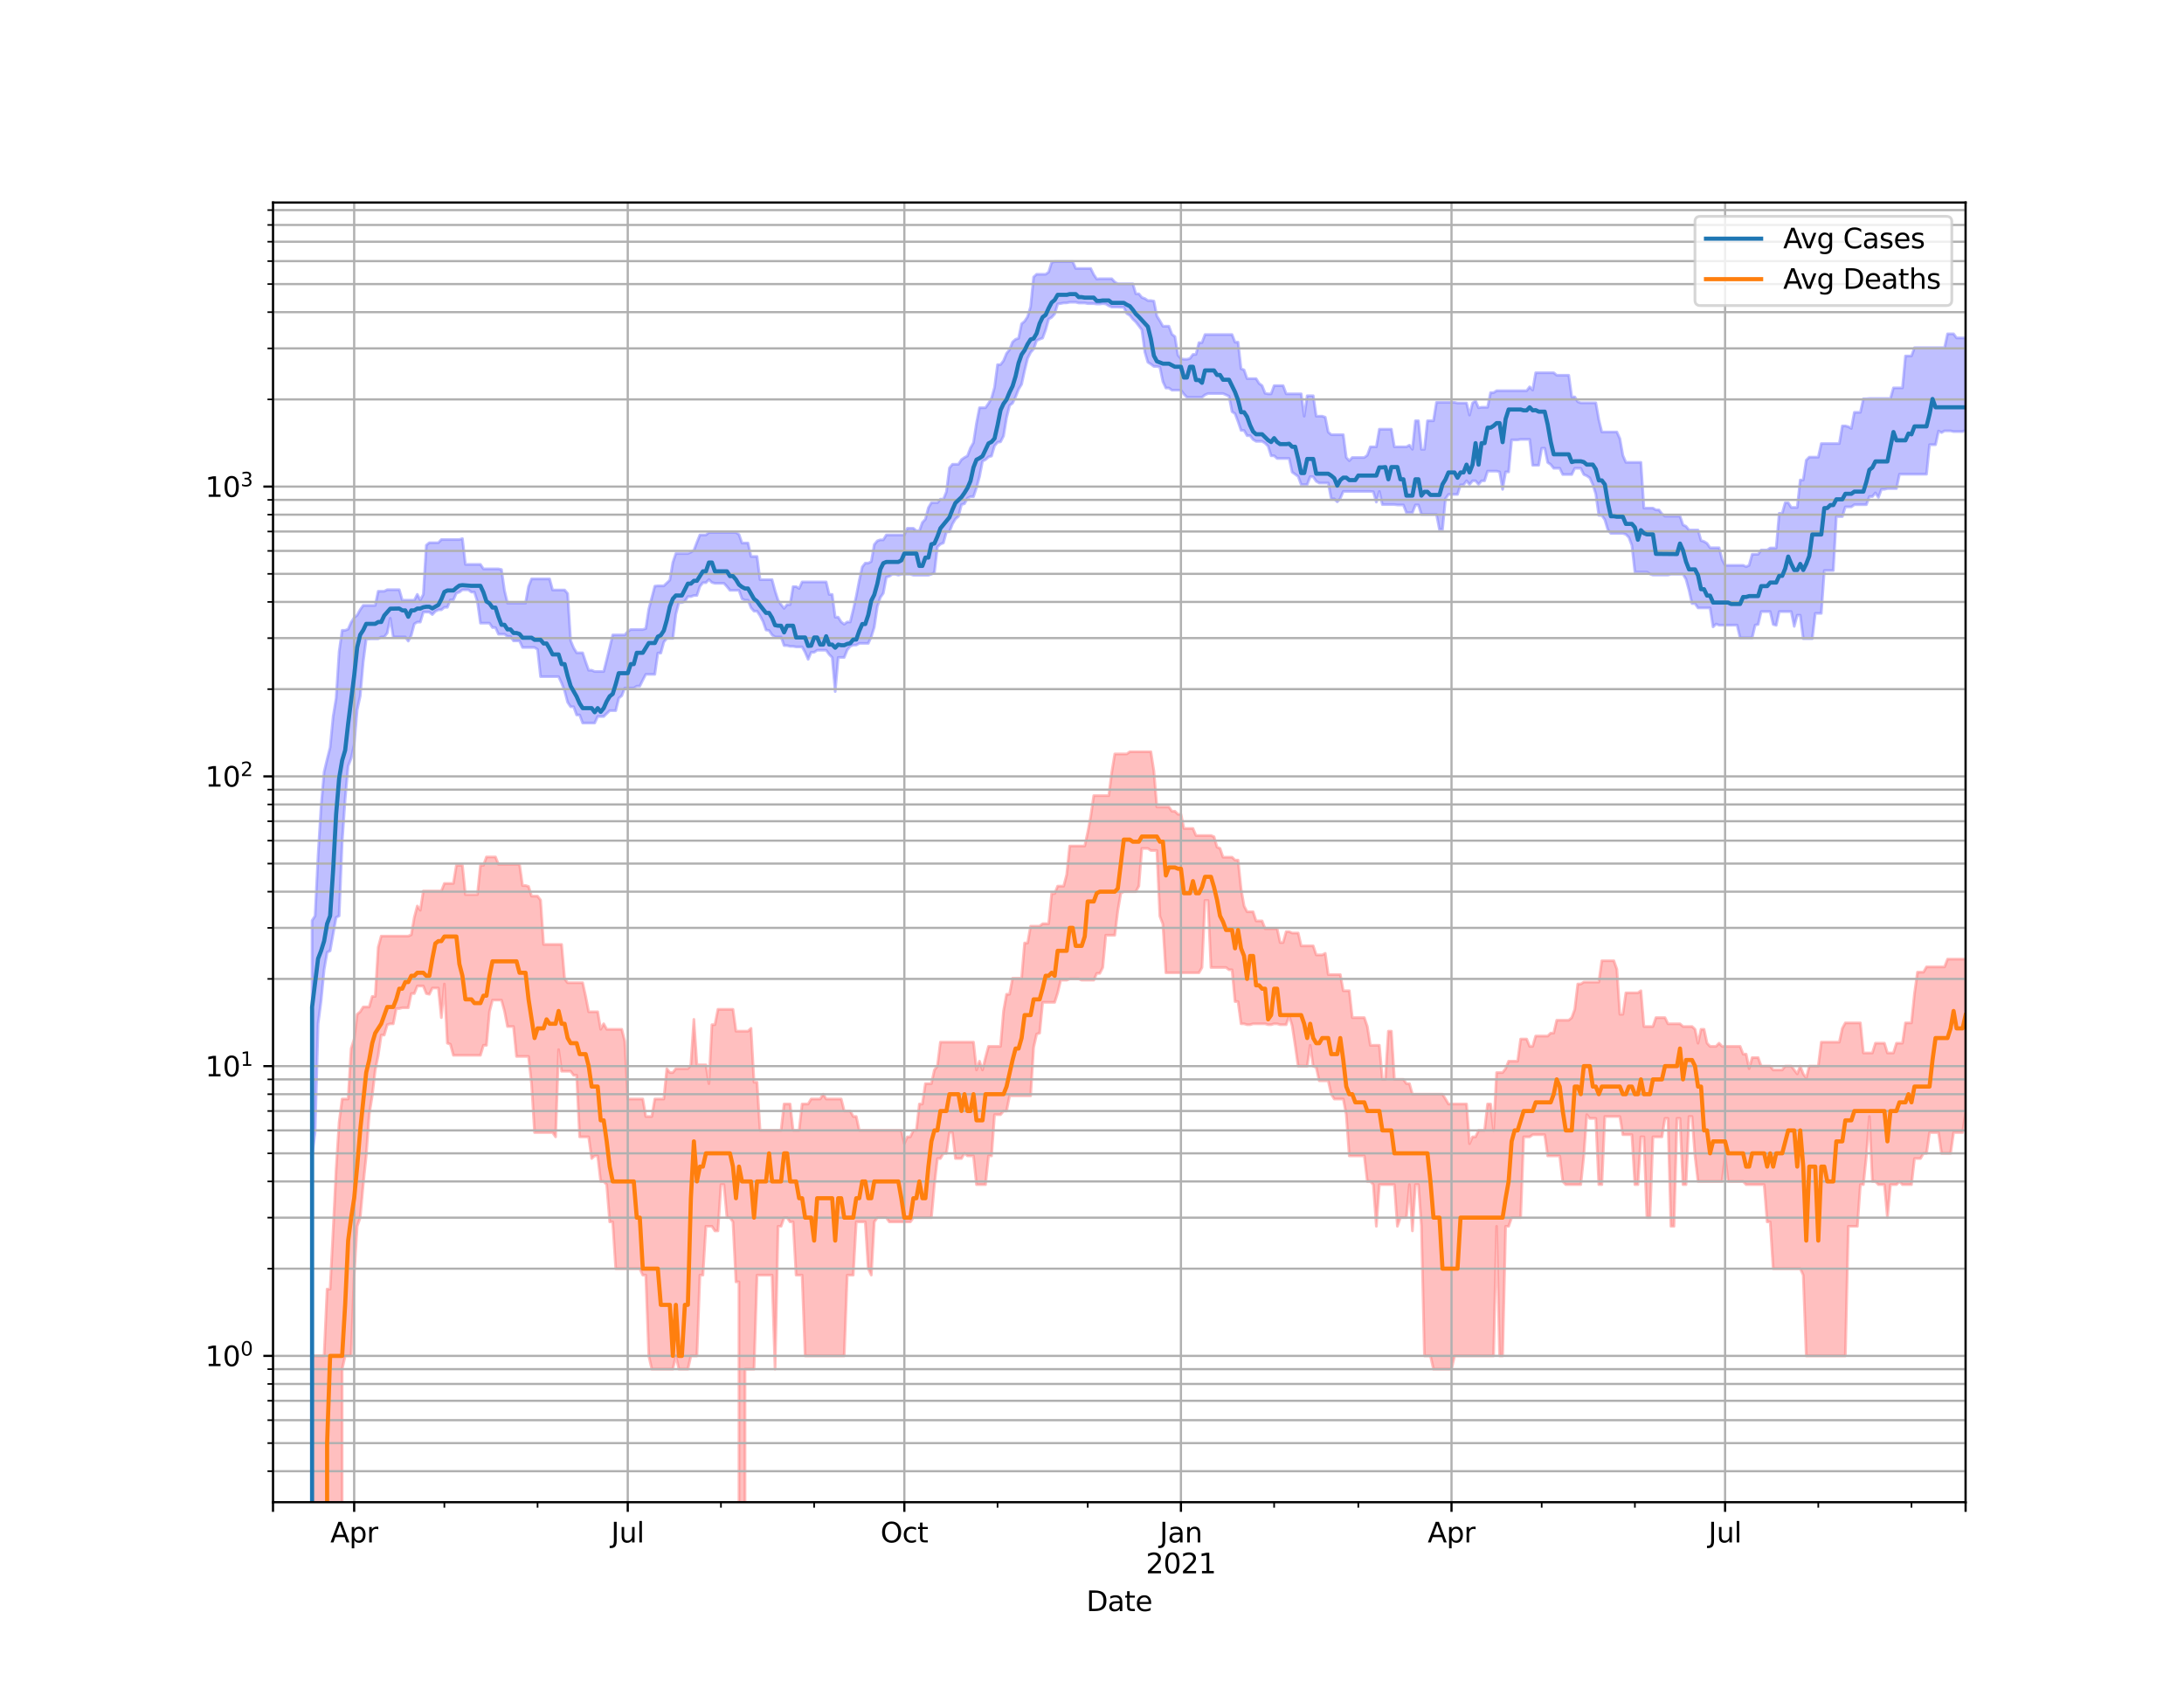<?xml version="1.0" encoding="utf-8" standalone="no"?>
<!DOCTYPE svg PUBLIC "-//W3C//DTD SVG 1.1//EN"
  "http://www.w3.org/Graphics/SVG/1.1/DTD/svg11.dtd">
<svg height="612pt" version="1.1" viewBox="0 0 792 612" width="792pt" xmlns="http://www.w3.org/2000/svg" xmlns:xlink="http://www.w3.org/1999/xlink">
 <defs>
  <style type="text/css">*{stroke-linecap:butt;stroke-linejoin:round;}</style>
 </defs>
 <g id="figure_1">
  <g id="patch_1">
   <path d="M 0 612 
L 792 612 
L 792 0 
L 0 0 
z
" style="fill:#ffffff;"/>
  </g>
  <g id="axes_1">
   <g id="patch_2">
    <path d="M 99 544.68 
L 712.8 544.68 
L 712.8 73.44 
L 99 73.44 
z
" style="fill:#ffffff;"/>
   </g>
   <g id="PolyCollection_1">
    <path clip-path="url(#p68e2955192)" d="M 99 105555.294 
L 99 105555.294 
L 100.09 105555.294 
L 101.18 105555.294 
L 102.271 105555.294 
L 103.361 105555.294 
L 104.451 105555.294 
L 105.541 105555.294 
L 106.632 105555.294 
L 107.722 105555.294 
L 108.812 105555.294 
L 109.902 105555.294 
L 110.993 105555.294 
L 112.083 105555.294 
L 113.173 333.782 
L 114.263 332.092 
L 115.353 310.216 
L 116.444 292.377 
L 117.534 279.936 
L 118.624 275.327 
L 119.714 271.033 
L 120.805 259.832 
L 121.895 253.214 
L 122.985 236.286 
L 124.075 228.561 
L 125.166 228.561 
L 126.256 228.134 
L 127.346 225.666 
L 128.436 223.954 
L 129.526 223.033 
L 130.617 221.074 
L 131.707 219.523 
L 132.797 219.523 
L 133.887 219.523 
L 134.978 219.523 
L 136.068 219.523 
L 137.158 214.381 
L 138.248 214.381 
L 139.339 214.381 
L 140.429 213.819 
L 141.519 213.819 
L 142.609 213.819 
L 143.699 213.819 
L 144.79 213.819 
L 145.88 217.628 
L 146.97 217.628 
L 148.06 217.628 
L 149.151 217.628 
L 150.241 217.628 
L 151.331 215.517 
L 152.421 217.628 
L 153.512 215.517 
L 154.602 197.691 
L 155.692 196.784 
L 156.782 196.784 
L 157.872 196.784 
L 158.963 196.784 
L 160.053 195.644 
L 161.143 195.644 
L 162.233 195.644 
L 163.324 195.644 
L 164.414 195.644 
L 165.504 195.644 
L 166.594 195.644 
L 167.685 195.291 
L 168.775 204.65 
L 169.865 204.65 
L 170.955 204.65 
L 172.045 204.65 
L 173.136 204.65 
L 174.226 204.65 
L 175.316 206.279 
L 176.406 206.279 
L 177.497 206.279 
L 178.587 206.279 
L 179.677 206.279 
L 180.767 206.279 
L 181.858 206.517 
L 182.948 214.151 
L 184.038 218.698 
L 185.128 218.698 
L 186.218 218.698 
L 187.309 218.698 
L 188.399 218.698 
L 189.489 218.698 
L 190.579 218.698 
L 191.67 212.644 
L 192.76 209.913 
L 193.85 209.913 
L 194.94 209.913 
L 196.031 209.913 
L 197.121 209.913 
L 198.211 209.913 
L 199.301 209.913 
L 200.391 213.933 
L 201.482 213.933 
L 202.572 213.933 
L 203.662 213.933 
L 204.752 213.933 
L 205.843 215.228 
L 206.933 232.299 
L 208.023 234.918 
L 209.113 236.712 
L 210.204 236.712 
L 211.294 236.712 
L 212.384 239.989 
L 213.474 243.027 
L 214.564 243.027 
L 215.655 243.481 
L 216.745 243.481 
L 217.835 243.481 
L 218.925 243.481 
L 220.016 239.206 
L 221.106 234.721 
L 222.196 230.221 
L 223.286 230.221 
L 224.377 230.221 
L 225.467 230.221 
L 226.557 230.221 
L 227.647 228.992 
L 228.737 228.262 
L 229.828 228.262 
L 230.918 228.262 
L 232.008 228.262 
L 233.098 228.262 
L 234.189 227.908 
L 235.279 220.844 
L 236.369 216.725 
L 237.459 212.543 
L 238.55 212.422 
L 239.64 212.422 
L 240.73 212.422 
L 241.82 211.38 
L 242.91 210.342 
L 244.001 203.92 
L 245.091 200.711 
L 246.181 200.711 
L 247.271 200.711 
L 248.362 200.711 
L 249.452 200.711 
L 250.542 200.201 
L 251.632 199.545 
L 252.723 196.67 
L 253.813 193.979 
L 254.903 193.979 
L 255.993 193.979 
L 257.083 193.07 
L 258.174 193.07 
L 259.264 193.07 
L 260.354 193.07 
L 261.444 193.07 
L 262.535 193.07 
L 263.625 193.07 
L 264.715 193.07 
L 265.805 193.07 
L 266.896 193.07 
L 267.986 193.825 
L 269.076 196.898 
L 270.166 196.898 
L 271.256 196.898 
L 272.347 201.771 
L 273.437 201.771 
L 274.527 201.771 
L 275.617 210.179 
L 276.708 210.179 
L 277.798 210.179 
L 278.888 210.179 
L 279.978 210.179 
L 281.069 214.256 
L 282.159 217.628 
L 283.249 219.242 
L 284.339 220.591 
L 285.429 219.242 
L 286.52 219.242 
L 287.61 212.704 
L 288.7 212.704 
L 289.79 213.376 
L 290.881 211.009 
L 291.971 211.009 
L 293.061 211.009 
L 294.151 211.009 
L 295.242 211.009 
L 296.332 211.009 
L 297.422 211.009 
L 298.512 211.009 
L 299.602 211.009 
L 300.693 215.549 
L 301.783 215.549 
L 302.873 223.786 
L 303.963 223.786 
L 305.054 225.532 
L 306.144 226.342 
L 307.234 225.532 
L 308.324 225.532 
L 309.415 221.074 
L 310.505 216.21 
L 311.595 210.496 
L 312.685 205.583 
L 313.775 204.187 
L 314.866 204.187 
L 315.956 203.612 
L 317.046 197.451 
L 318.136 196.126 
L 319.227 195.748 
L 320.317 195.748 
L 321.407 193.985 
L 322.497 193.985 
L 323.588 193.985 
L 324.678 193.985 
L 325.768 193.985 
L 326.858 193.985 
L 327.948 193.985 
L 329.039 191.551 
L 330.129 191.551 
L 331.219 191.551 
L 332.309 192.476 
L 333.4 192.476 
L 334.49 189.447 
L 335.58 188.279 
L 336.67 184.11 
L 337.761 182.28 
L 338.851 182.28 
L 339.941 182.28 
L 341.031 180.991 
L 342.121 180.991 
L 343.212 178.314 
L 344.302 169.658 
L 345.392 168.344 
L 346.482 168.344 
L 347.573 168.344 
L 348.663 166.674 
L 349.753 165.896 
L 350.843 165.321 
L 351.934 162.428 
L 353.024 160.512 
L 354.114 153.44 
L 355.204 147.849 
L 356.294 147.849 
L 357.385 147.849 
L 358.475 146.265 
L 359.565 144.385 
L 360.655 140.492 
L 361.746 132.219 
L 362.836 132.219 
L 363.926 130.783 
L 365.016 128.165 
L 366.107 126.78 
L 367.197 123.993 
L 368.287 123.041 
L 369.377 122.67 
L 370.467 117.396 
L 371.558 116.505 
L 372.648 114.835 
L 373.738 111.2 
L 374.828 100.447 
L 375.919 99.446 
L 377.009 99.446 
L 378.099 99.446 
L 379.189 99.446 
L 380.28 98.677 
L 381.37 95.161 
L 382.46 94.86 
L 383.55 94.86 
L 384.64 94.86 
L 385.731 94.86 
L 386.821 94.86 
L 387.911 94.86 
L 389.001 94.86 
L 390.092 97.35 
L 391.182 97.35 
L 392.272 97.35 
L 393.362 97.35 
L 394.453 97.35 
L 395.543 97.35 
L 396.633 99.577 
L 397.723 101.187 
L 398.813 101.071 
L 399.904 101.071 
L 400.994 101.071 
L 402.084 101.071 
L 403.174 101.071 
L 404.265 102.268 
L 405.355 102.902 
L 406.445 102.902 
L 407.535 102.902 
L 408.626 102.902 
L 409.716 102.902 
L 410.806 102.902 
L 411.896 106.542 
L 412.987 106.542 
L 414.077 107.872 
L 415.167 108.257 
L 416.257 108.991 
L 417.347 108.991 
L 418.438 109.179 
L 419.528 114.612 
L 420.618 116.336 
L 421.708 118.292 
L 422.799 118.292 
L 423.889 118.292 
L 424.979 121.205 
L 426.069 122.053 
L 427.16 128.758 
L 428.25 130.069 
L 429.34 130.272 
L 430.43 130.272 
L 431.52 129.984 
L 432.611 128.518 
L 433.701 128.518 
L 434.791 124.251 
L 435.881 124.251 
L 436.972 121.311 
L 438.062 121.311 
L 439.152 121.311 
L 440.242 121.311 
L 441.333 121.311 
L 442.423 121.311 
L 443.513 121.311 
L 444.603 121.311 
L 445.693 121.311 
L 446.784 121.311 
L 447.874 124.08 
L 448.964 124.08 
L 450.054 133.711 
L 451.145 134.126 
L 452.235 137.291 
L 453.325 137.291 
L 454.415 137.291 
L 455.506 137.291 
L 456.596 139.036 
L 457.686 139.837 
L 458.776 142.614 
L 459.866 142.81 
L 460.957 142.81 
L 462.047 139.837 
L 463.137 139.837 
L 464.227 139.837 
L 465.318 139.837 
L 466.408 142.797 
L 467.498 142.797 
L 468.588 142.797 
L 469.679 142.797 
L 470.769 142.797 
L 471.859 142.797 
L 472.949 150.91 
L 474.039 143.506 
L 475.13 143.506 
L 476.22 143.506 
L 477.31 150.91 
L 478.4 150.91 
L 479.491 150.91 
L 480.581 151.287 
L 481.671 156.675 
L 482.761 157.617 
L 483.852 157.617 
L 484.942 157.617 
L 486.032 157.617 
L 487.122 157.617 
L 488.212 165.886 
L 489.303 167.052 
L 490.393 165.886 
L 491.483 165.886 
L 492.573 165.886 
L 493.664 165.886 
L 494.754 165.886 
L 495.844 165.057 
L 496.934 162.027 
L 498.025 162.027 
L 499.115 162.027 
L 500.205 155.634 
L 501.295 155.634 
L 502.385 155.634 
L 503.476 155.634 
L 504.566 155.634 
L 505.656 162.027 
L 506.746 162.027 
L 507.837 162.027 
L 508.927 162.027 
L 510.017 162.027 
L 511.107 161.423 
L 512.198 162.907 
L 513.288 152.572 
L 514.378 152.572 
L 515.468 162.907 
L 516.558 162.907 
L 517.649 152.572 
L 518.739 152.572 
L 519.829 152.572 
L 520.919 145.897 
L 522.01 145.897 
L 523.1 145.897 
L 524.19 145.897 
L 525.28 145.897 
L 526.371 145.897 
L 527.461 145.897 
L 528.551 146.136 
L 529.641 146.136 
L 530.731 146.136 
L 531.822 146.136 
L 532.912 150.513 
L 534.002 146.136 
L 535.092 145.34 
L 536.183 147.862 
L 537.273 147.672 
L 538.363 147.672 
L 539.453 147.672 
L 540.544 142.369 
L 541.634 142.369 
L 542.724 141.674 
L 543.814 141.674 
L 544.904 141.674 
L 545.995 141.674 
L 547.085 141.674 
L 548.175 141.674 
L 549.265 141.674 
L 550.356 141.674 
L 551.446 141.674 
L 552.536 141.674 
L 553.626 141.674 
L 554.717 140.275 
L 555.807 141.436 
L 556.897 135.154 
L 557.987 135.154 
L 559.077 135.154 
L 560.168 135.154 
L 561.258 135.154 
L 562.348 135.154 
L 563.438 135.154 
L 564.529 136.071 
L 565.619 136.071 
L 566.709 136.071 
L 567.799 136.071 
L 568.89 136.071 
L 569.98 143.922 
L 571.07 143.922 
L 572.16 145.692 
L 573.25 146.063 
L 574.341 146.063 
L 575.431 146.063 
L 576.521 146.063 
L 577.611 146.063 
L 578.702 146.063 
L 579.792 152.203 
L 580.882 156.637 
L 581.972 156.637 
L 583.063 156.637 
L 584.153 156.637 
L 585.243 156.637 
L 586.333 156.637 
L 587.423 159.043 
L 588.514 165.128 
L 589.604 167.654 
L 590.694 167.654 
L 591.784 167.654 
L 592.875 167.654 
L 593.965 167.654 
L 595.055 167.654 
L 596.145 184.245 
L 597.236 184.245 
L 598.326 184.245 
L 599.416 184.245 
L 600.506 184.894 
L 601.596 184.894 
L 602.687 186.316 
L 603.777 187.157 
L 604.867 187.157 
L 605.957 187.157 
L 607.048 187.157 
L 608.138 187.157 
L 609.228 187.157 
L 610.318 190.323 
L 611.409 190.839 
L 612.499 192.191 
L 613.589 192.191 
L 614.679 192.191 
L 615.769 192.191 
L 616.86 196.007 
L 617.95 196.351 
L 619.04 197.034 
L 620.13 198.616 
L 621.221 198.616 
L 622.311 198.616 
L 623.401 198.616 
L 624.491 202.857 
L 625.582 204.973 
L 626.672 204.973 
L 627.762 204.973 
L 628.852 204.973 
L 629.942 204.973 
L 631.033 204.973 
L 632.123 204.973 
L 633.213 205.488 
L 634.303 204.973 
L 635.394 200.975 
L 636.484 200.975 
L 637.574 200.975 
L 638.664 199.432 
L 639.755 199.432 
L 640.845 199.432 
L 641.935 198.72 
L 643.025 198.72 
L 644.115 198.72 
L 645.206 186.124 
L 646.296 186.124 
L 647.386 182.28 
L 648.476 182.28 
L 649.567 183.997 
L 650.657 183.997 
L 651.747 183.997 
L 652.837 174.033 
L 653.928 174.033 
L 655.018 166.855 
L 656.108 165.759 
L 657.198 165.759 
L 658.288 165.759 
L 659.379 165.759 
L 660.469 160.839 
L 661.559 160.839 
L 662.649 160.839 
L 663.74 160.839 
L 664.83 160.839 
L 665.92 160.839 
L 667.01 160.839 
L 668.101 154.435 
L 669.191 154.435 
L 670.281 154.723 
L 671.371 155.348 
L 672.461 149.51 
L 673.552 149.51 
L 674.642 149.51 
L 675.732 144.61 
L 676.822 144.61 
L 677.913 144.494 
L 679.003 144.494 
L 680.093 144.494 
L 681.183 144.494 
L 682.274 144.494 
L 683.364 144.494 
L 684.454 144.494 
L 685.544 144.494 
L 686.634 140.642 
L 687.725 140.642 
L 688.815 140.642 
L 689.905 140.642 
L 690.995 129.077 
L 692.086 129.077 
L 693.176 129.077 
L 694.266 126.085 
L 695.356 126.085 
L 696.447 126.085 
L 697.537 126.085 
L 698.627 126.085 
L 699.717 126.085 
L 700.807 126.085 
L 701.898 126.085 
L 702.988 126.085 
L 704.078 126.085 
L 705.168 126.085 
L 706.259 121.054 
L 707.349 121.054 
L 708.439 121.054 
L 709.529 122.525 
L 710.62 122.525 
L 711.71 122.525 
L 712.8 122.525 
L 712.8 155.959 
L 712.8 155.959 
L 711.71 156.495 
L 710.62 156.495 
L 709.529 156.495 
L 708.439 156.495 
L 707.349 156.23 
L 706.259 156.23 
L 705.168 156.23 
L 704.078 156.847 
L 702.988 156.289 
L 701.898 161.249 
L 700.807 161.249 
L 699.717 161.249 
L 698.627 171.935 
L 697.537 171.935 
L 696.447 171.935 
L 695.356 171.935 
L 694.266 171.935 
L 693.176 171.935 
L 692.086 171.935 
L 690.995 171.935 
L 689.905 171.935 
L 688.815 171.935 
L 687.725 177.145 
L 686.634 177.145 
L 685.544 177.145 
L 684.454 177.145 
L 683.364 177.405 
L 682.274 177.405 
L 681.183 180.36 
L 680.093 178.72 
L 679.003 180.043 
L 677.913 180.043 
L 676.822 182.98 
L 675.732 182.98 
L 674.642 182.98 
L 673.552 182.98 
L 672.461 182.98 
L 671.371 183.793 
L 670.281 183.793 
L 669.191 183.793 
L 668.101 187.301 
L 667.01 187.301 
L 665.92 187.301 
L 664.83 206.871 
L 663.74 206.871 
L 662.649 206.871 
L 661.559 206.871 
L 660.469 222.404 
L 659.379 222.404 
L 658.288 222.404 
L 657.198 231.575 
L 656.108 231.575 
L 655.018 231.575 
L 653.928 231.575 
L 652.837 223.071 
L 651.747 223.071 
L 650.657 227.125 
L 649.567 221.759 
L 648.476 221.759 
L 647.386 221.759 
L 646.296 221.759 
L 645.206 221.759 
L 644.115 226.739 
L 643.025 226.41 
L 641.935 221.759 
L 640.845 221.759 
L 639.755 221.759 
L 638.664 221.759 
L 637.574 226.41 
L 636.484 226.657 
L 635.394 231.286 
L 634.303 231.286 
L 633.213 231.286 
L 632.123 231.286 
L 631.033 231.286 
L 629.942 226.657 
L 628.852 226.657 
L 627.762 226.684 
L 626.672 226.684 
L 625.582 226.684 
L 624.491 226.684 
L 623.401 226.684 
L 622.311 226.274 
L 621.221 227.306 
L 620.13 220.423 
L 619.04 220.423 
L 617.95 220.423 
L 616.86 220.423 
L 615.769 220.423 
L 614.679 218.836 
L 613.589 218.836 
L 612.499 214.016 
L 611.409 210.027 
L 610.318 208.179 
L 609.228 208.179 
L 608.138 208.179 
L 607.048 208.179 
L 605.957 208.179 
L 604.867 208.509 
L 603.777 208.509 
L 602.687 208.509 
L 601.596 208.509 
L 600.506 208.509 
L 599.416 208.509 
L 598.326 208.115 
L 597.236 207.408 
L 596.145 207.408 
L 595.055 207.408 
L 593.965 207.408 
L 592.875 207.408 
L 591.784 197.756 
L 590.694 194.858 
L 589.604 193.738 
L 588.514 193.399 
L 587.423 193.399 
L 586.333 193.399 
L 585.243 193.399 
L 584.153 193.399 
L 583.063 192.082 
L 581.972 188.445 
L 580.882 186.869 
L 579.792 186.869 
L 578.702 179.134 
L 577.611 175.655 
L 576.521 173.282 
L 575.431 172.526 
L 574.341 172.056 
L 573.25 169.792 
L 572.16 169.792 
L 571.07 169.792 
L 569.98 172.056 
L 568.89 172.056 
L 567.799 172.056 
L 566.709 172.056 
L 565.619 169.792 
L 564.529 169.792 
L 563.438 169.792 
L 562.348 168.428 
L 561.258 167.706 
L 560.168 162.516 
L 559.077 162.549 
L 557.987 168.7 
L 556.897 168.7 
L 555.807 168.7 
L 554.717 159.306 
L 553.626 159.306 
L 552.536 159.306 
L 551.446 159.306 
L 550.356 159.5 
L 549.265 159.5 
L 548.175 159.5 
L 547.085 171.112 
L 545.995 171.112 
L 544.904 177.443 
L 543.814 171.112 
L 542.724 170.825 
L 541.634 170.825 
L 540.544 170.825 
L 539.453 170.825 
L 538.363 174.337 
L 537.273 174.337 
L 536.183 175.641 
L 535.092 174.337 
L 534.002 174.337 
L 532.912 175.673 
L 531.822 174.337 
L 530.731 175.794 
L 529.641 175.812 
L 528.551 179.265 
L 527.461 179.265 
L 526.371 179.265 
L 525.28 179.265 
L 524.19 180.785 
L 523.1 192.018 
L 522.01 192.018 
L 520.919 186.527 
L 519.829 186.527 
L 518.739 186.527 
L 517.649 186.527 
L 516.558 186.527 
L 515.468 186.527 
L 514.378 183.091 
L 513.288 183.091 
L 512.198 185.899 
L 511.107 185.899 
L 510.017 185.899 
L 508.927 183.091 
L 507.837 183.091 
L 506.746 183.091 
L 505.656 182.948 
L 504.566 182.948 
L 503.476 182.948 
L 502.385 182.948 
L 501.295 182.948 
L 500.205 178.186 
L 499.115 182.057 
L 498.025 178.3 
L 496.934 178.186 
L 495.844 178.186 
L 494.754 178.186 
L 493.664 178.186 
L 492.573 178.186 
L 491.483 178.186 
L 490.393 178.186 
L 489.303 178.186 
L 488.212 178.186 
L 487.122 178.186 
L 486.032 180.715 
L 484.942 181.965 
L 483.852 180.865 
L 482.761 180.865 
L 481.671 175.133 
L 480.581 175.133 
L 479.491 175.133 
L 478.4 175.133 
L 477.31 174.516 
L 476.22 172.892 
L 475.13 172.812 
L 474.039 175.713 
L 472.949 175.713 
L 471.859 175.713 
L 470.769 172.736 
L 469.679 171.977 
L 468.588 171.189 
L 467.498 166.234 
L 466.408 166.234 
L 465.318 166.234 
L 464.227 166.234 
L 463.137 166.234 
L 462.047 165.256 
L 460.957 165.256 
L 459.866 161.782 
L 458.776 160.683 
L 457.686 160.026 
L 456.596 160.026 
L 455.506 160.026 
L 454.415 159.372 
L 453.325 157.959 
L 452.235 157.959 
L 451.145 156.052 
L 450.054 156.052 
L 448.964 152.873 
L 447.874 149.999 
L 446.784 149.268 
L 445.693 143.668 
L 444.603 143.172 
L 443.513 142.697 
L 442.423 142.697 
L 441.333 142.697 
L 440.242 142.697 
L 439.152 142.697 
L 438.062 142.697 
L 436.972 143.172 
L 435.881 144.061 
L 434.791 144.061 
L 433.701 144.061 
L 432.611 144.061 
L 431.52 144.061 
L 430.43 144.061 
L 429.34 142.924 
L 428.25 141.47 
L 427.16 141.47 
L 426.069 141.47 
L 424.979 141.47 
L 423.889 140.692 
L 422.799 140.692 
L 421.708 138.386 
L 420.618 133.107 
L 419.528 132.869 
L 418.438 132.869 
L 417.347 132.024 
L 416.257 131.346 
L 415.167 127.65 
L 414.077 119.597 
L 412.987 118.144 
L 411.896 116.753 
L 410.806 115.71 
L 409.716 114.331 
L 408.626 113.703 
L 407.535 111.395 
L 406.445 111.395 
L 405.355 111.34 
L 404.265 111.34 
L 403.174 111.34 
L 402.084 110.884 
L 400.994 110.203 
L 399.904 110.084 
L 398.813 110.234 
L 397.723 110.234 
L 396.633 110.084 
L 395.543 110.084 
L 394.453 110.084 
L 393.362 109.868 
L 392.272 109.868 
L 391.182 109.868 
L 390.092 109.597 
L 389.001 109.597 
L 387.911 109.597 
L 386.821 109.816 
L 385.731 109.839 
L 384.64 110.058 
L 383.55 110.194 
L 382.46 113.856 
L 381.37 115.059 
L 380.28 115.738 
L 379.189 119.607 
L 378.099 122.58 
L 377.009 123.004 
L 375.919 123.486 
L 374.828 126.55 
L 373.738 127.783 
L 372.648 129.942 
L 371.558 134.362 
L 370.467 139.361 
L 369.377 141.134 
L 368.287 143.904 
L 367.197 146.162 
L 366.107 147.033 
L 365.016 151.484 
L 363.926 158.078 
L 362.836 160.195 
L 361.746 160.381 
L 360.655 161.663 
L 359.565 165.356 
L 358.475 165.68 
L 357.385 166.667 
L 356.294 167.241 
L 355.204 172.816 
L 354.114 176.831 
L 353.024 180.093 
L 351.934 180.093 
L 350.843 180.66 
L 349.753 182.644 
L 348.663 182.975 
L 347.573 187.226 
L 346.482 188.184 
L 345.392 190.008 
L 344.302 192.814 
L 343.212 192.814 
L 342.121 196.855 
L 341.031 197.314 
L 339.941 198.298 
L 338.851 207.624 
L 337.761 208.197 
L 336.67 208.564 
L 335.58 208.564 
L 334.49 208.564 
L 333.4 208.564 
L 332.309 208.564 
L 331.219 208.564 
L 330.129 208.197 
L 329.039 208.197 
L 327.948 208.197 
L 326.858 208.197 
L 325.768 208.546 
L 324.678 208.197 
L 323.588 208.215 
L 322.497 208.954 
L 321.407 209.299 
L 320.317 215.089 
L 319.227 216.637 
L 318.136 220.007 
L 317.046 227.375 
L 315.956 230.878 
L 314.866 233.287 
L 313.775 233.287 
L 312.685 233.287 
L 311.595 233.287 
L 310.505 233.894 
L 309.415 233.894 
L 308.324 234.33 
L 307.234 235.681 
L 306.144 238.383 
L 305.054 238.383 
L 303.963 238.383 
L 302.873 250.753 
L 301.783 238.383 
L 300.693 237.297 
L 299.602 235.764 
L 298.512 235.764 
L 297.422 235.764 
L 296.332 235.764 
L 295.242 236.524 
L 294.151 236.524 
L 293.061 239.08 
L 291.971 236.524 
L 290.881 234.558 
L 289.79 234.558 
L 288.7 234.558 
L 287.61 234.363 
L 286.52 234.363 
L 285.429 234.071 
L 284.339 234.071 
L 283.249 230.953 
L 282.159 230.953 
L 281.069 230.953 
L 279.978 230.221 
L 278.888 228.604 
L 277.798 228.432 
L 276.708 225.332 
L 275.617 223.249 
L 274.527 221.599 
L 273.437 221.599 
L 272.347 220.352 
L 271.256 217.639 
L 270.166 217.639 
L 269.076 217.135 
L 267.986 214.037 
L 266.896 214.037 
L 265.805 214.037 
L 264.715 214.037 
L 263.625 212.684 
L 262.535 211.498 
L 261.444 211.498 
L 260.354 211.498 
L 259.264 211.498 
L 258.174 211.204 
L 257.083 210.141 
L 255.993 211.273 
L 254.903 211.273 
L 253.813 212.634 
L 252.723 215.927 
L 251.632 215.927 
L 250.542 216.319 
L 249.452 216.319 
L 248.362 218.035 
L 247.271 218.479 
L 246.181 218.491 
L 245.091 222.68 
L 244.001 231.484 
L 242.91 231.484 
L 241.82 231.484 
L 240.73 232.783 
L 239.64 236.797 
L 238.55 236.797 
L 237.459 244.504 
L 236.369 244.504 
L 235.279 244.504 
L 234.189 244.504 
L 233.098 246.599 
L 232.008 248.796 
L 230.918 248.796 
L 229.828 249.492 
L 228.737 249.492 
L 227.647 249.492 
L 226.557 249.492 
L 225.467 252.267 
L 224.377 253.165 
L 223.286 257.671 
L 222.196 257.671 
L 221.106 257.671 
L 220.016 258.739 
L 218.925 259.804 
L 217.835 259.804 
L 216.745 259.804 
L 215.655 262.161 
L 214.564 262.161 
L 213.474 262.161 
L 212.384 262.161 
L 211.294 262.161 
L 210.204 259.24 
L 209.113 259.24 
L 208.023 256.259 
L 206.933 256.259 
L 205.843 254.635 
L 204.752 250.498 
L 203.662 247.695 
L 202.572 245.343 
L 201.482 245.343 
L 200.391 245.343 
L 199.301 245.343 
L 198.211 245.343 
L 197.121 245.343 
L 196.031 245.343 
L 194.94 235.48 
L 193.85 234.77 
L 192.76 234.77 
L 191.67 234.77 
L 190.579 234.77 
L 189.489 234.77 
L 188.399 232.377 
L 187.309 232.377 
L 186.218 232.377 
L 185.128 230.773 
L 184.038 230.773 
L 182.948 229.955 
L 181.858 229.955 
L 180.767 229.955 
L 179.677 227.557 
L 178.587 227.557 
L 177.497 225.949 
L 176.406 225.949 
L 175.316 225.949 
L 174.226 225.949 
L 173.136 218.148 
L 172.045 214.697 
L 170.955 214.697 
L 169.865 213.86 
L 168.775 213.86 
L 167.685 213.86 
L 166.594 214.697 
L 165.504 215.078 
L 164.414 217.515 
L 163.324 217.515 
L 162.233 220.209 
L 161.143 220.209 
L 160.053 221.123 
L 158.963 221.123 
L 157.872 221.66 
L 156.782 222.843 
L 155.692 221.944 
L 154.602 221.944 
L 153.512 221.944 
L 152.421 225.559 
L 151.331 225.559 
L 150.241 226.22 
L 149.151 230.34 
L 148.06 232.455 
L 146.97 230.938 
L 145.88 230.938 
L 144.79 230.938 
L 143.699 230.938 
L 142.609 230.938 
L 141.519 224.187 
L 140.429 229.515 
L 139.339 230.938 
L 138.248 230.938 
L 137.158 231.621 
L 136.068 231.621 
L 134.978 231.621 
L 133.887 231.667 
L 132.797 231.667 
L 131.707 240.118 
L 130.617 252.387 
L 129.526 257.401 
L 128.436 270.028 
L 127.346 274.93 
L 126.256 277.783 
L 125.166 289.679 
L 124.075 305.503 
L 122.985 332.092 
L 121.895 332.649 
L 120.805 338.622 
L 119.714 344.76 
L 118.624 345.311 
L 117.534 351.642 
L 116.444 362.897 
L 115.353 371.216 
L 114.263 410.644 
L 113.173 419.118 
L 112.083 105555.294 
L 110.993 105555.294 
L 109.902 105555.294 
L 108.812 105555.294 
L 107.722 105555.294 
L 106.632 105555.294 
L 105.541 105555.294 
L 104.451 105555.294 
L 103.361 105555.294 
L 102.271 105555.294 
L 101.18 105555.294 
L 100.09 105555.294 
L 99 105555.294 
z
" style="fill:#8080ff;fill-opacity:0.5;stroke:#8080ff;stroke-opacity:0.5;"/>
   </g>
   <g id="PolyCollection_2">
    <path clip-path="url(#p68e2955192)" d="M 99 105555.294 
L 99 105555.294 
L 100.09 105555.294 
L 101.18 105555.294 
L 102.271 105555.294 
L 103.361 105555.294 
L 104.451 105555.294 
L 105.541 105555.294 
L 106.632 105555.294 
L 107.722 105555.294 
L 108.812 105555.294 
L 109.902 105555.294 
L 110.993 105555.294 
L 112.083 105555.294 
L 113.173 491.633 
L 114.263 491.633 
L 115.353 491.633 
L 116.444 491.633 
L 117.534 491.633 
L 118.624 467.421 
L 119.714 467.421 
L 120.805 446.312 
L 121.895 424.029 
L 122.985 406.932 
L 124.075 398.495 
L 125.166 398.495 
L 126.256 398.495 
L 127.346 380.192 
L 128.436 376.754 
L 129.526 367.765 
L 130.617 366.867 
L 131.707 365.123 
L 132.797 365.123 
L 133.887 365.123 
L 134.978 361.296 
L 136.068 361.296 
L 137.158 343.5 
L 138.248 339.426 
L 139.339 339.426 
L 140.429 339.426 
L 141.519 339.426 
L 142.609 339.426 
L 143.699 339.426 
L 144.79 339.426 
L 145.88 339.426 
L 146.97 339.426 
L 148.06 339.426 
L 149.151 338.942 
L 150.241 332.649 
L 151.331 328.504 
L 152.421 330.064 
L 153.512 323.087 
L 154.602 323.087 
L 155.692 323.087 
L 156.782 323.087 
L 157.872 323.087 
L 158.963 323.087 
L 160.053 323.087 
L 161.143 320.334 
L 162.233 320.334 
L 163.324 320.334 
L 164.414 320.334 
L 165.504 313.776 
L 166.594 313.776 
L 167.685 313.776 
L 168.775 324.353 
L 169.865 324.353 
L 170.955 324.353 
L 172.045 324.353 
L 173.136 324.353 
L 174.226 313.776 
L 175.316 313.776 
L 176.406 310.733 
L 177.497 310.733 
L 178.587 310.733 
L 179.677 310.733 
L 180.767 313.407 
L 181.858 313.407 
L 182.948 313.407 
L 184.038 313.407 
L 185.128 313.407 
L 186.218 313.407 
L 187.309 313.407 
L 188.399 313.407 
L 189.489 321.088 
L 190.579 321.088 
L 191.67 321.415 
L 192.76 324.94 
L 193.85 324.94 
L 194.94 324.94 
L 196.031 326.381 
L 197.121 342.447 
L 198.211 342.447 
L 199.301 342.447 
L 200.391 342.447 
L 201.482 342.447 
L 202.572 342.447 
L 203.662 342.447 
L 204.752 354.942 
L 205.843 356.332 
L 206.933 356.332 
L 208.023 356.332 
L 209.113 356.332 
L 210.204 356.332 
L 211.294 356.332 
L 212.384 361.296 
L 213.474 366.867 
L 214.564 366.867 
L 215.655 366.867 
L 216.745 366.867 
L 217.835 373.215 
L 218.925 371.216 
L 220.016 373.215 
L 221.106 373.215 
L 222.196 373.215 
L 223.286 373.215 
L 224.377 373.215 
L 225.467 373.215 
L 226.557 377.496 
L 227.647 398.495 
L 228.737 398.495 
L 229.828 398.495 
L 230.918 398.495 
L 232.008 398.495 
L 233.098 398.495 
L 234.189 404.842 
L 235.279 404.842 
L 236.369 404.842 
L 237.459 398.495 
L 238.55 398.495 
L 239.64 398.495 
L 240.73 398.495 
L 241.82 387.491 
L 242.91 388.909 
L 244.001 388.909 
L 245.091 387.491 
L 246.181 387.491 
L 247.271 387.491 
L 248.362 387.491 
L 249.452 387.491 
L 250.542 386.115 
L 251.632 369.615 
L 252.723 386.115 
L 253.813 386.115 
L 254.903 386.115 
L 255.993 386.115 
L 257.083 392.923 
L 258.174 371.543 
L 259.264 371.543 
L 260.354 365.987 
L 261.444 365.987 
L 262.535 365.987 
L 263.625 365.987 
L 264.715 365.987 
L 265.805 365.987 
L 266.896 373.901 
L 267.986 373.901 
L 269.076 373.901 
L 270.166 373.901 
L 271.256 373.901 
L 272.347 372.876 
L 273.437 392.402 
L 274.527 392.402 
L 275.617 409.877 
L 276.708 409.877 
L 277.798 409.877 
L 278.888 409.877 
L 279.978 409.877 
L 281.069 409.877 
L 282.159 409.877 
L 283.249 409.877 
L 284.339 400.308 
L 285.429 400.308 
L 286.52 400.308 
L 287.61 409.877 
L 288.7 409.877 
L 289.79 409.877 
L 290.881 400.308 
L 291.971 400.308 
L 293.061 400.308 
L 294.151 398.495 
L 295.242 398.495 
L 296.332 398.495 
L 297.422 398.495 
L 298.512 396.751 
L 299.602 398.495 
L 300.693 398.495 
L 301.783 398.495 
L 302.873 398.495 
L 303.963 398.495 
L 305.054 398.495 
L 306.144 402.844 
L 307.234 402.844 
L 308.324 402.844 
L 309.415 404.842 
L 310.505 404.842 
L 311.595 409.877 
L 312.685 409.877 
L 313.775 409.877 
L 314.866 409.877 
L 315.956 409.877 
L 317.046 409.877 
L 318.136 409.877 
L 319.227 409.877 
L 320.317 409.877 
L 321.407 409.877 
L 322.497 409.877 
L 323.588 409.877 
L 324.678 409.877 
L 325.768 409.877 
L 326.858 409.877 
L 327.948 414.685 
L 329.039 412.218 
L 330.129 412.218 
L 331.219 409.877 
L 332.309 409.877 
L 333.4 400.308 
L 334.49 400.308 
L 335.58 392.923 
L 336.67 392.923 
L 337.761 392.923 
L 338.851 387.959 
L 339.941 386.569 
L 341.031 377.871 
L 342.121 377.871 
L 343.212 377.871 
L 344.302 377.871 
L 345.392 377.871 
L 346.482 377.871 
L 347.573 377.871 
L 348.663 377.871 
L 349.753 377.871 
L 350.843 377.871 
L 351.934 377.871 
L 353.024 377.871 
L 354.114 387.959 
L 355.204 384.779 
L 356.294 387.959 
L 357.385 383.482 
L 358.475 379.405 
L 359.565 379.405 
L 360.655 379.405 
L 361.746 379.405 
L 362.836 379.405 
L 363.926 366.572 
L 365.016 360.516 
L 366.107 360.516 
L 367.197 354.714 
L 368.287 354.714 
L 369.377 354.714 
L 370.467 354.714 
L 371.558 341.929 
L 372.648 341.929 
L 373.738 335.837 
L 374.828 335.837 
L 375.919 335.837 
L 377.009 335.837 
L 378.099 334.945 
L 379.189 334.945 
L 380.28 334.945 
L 381.37 324.004 
L 382.46 324.004 
L 383.55 321.306 
L 384.64 321.306 
L 385.731 321.306 
L 386.821 317.136 
L 387.911 306.756 
L 389.001 306.756 
L 390.092 306.756 
L 391.182 306.756 
L 392.272 306.756 
L 393.362 306.756 
L 394.453 301.798 
L 395.543 296.053 
L 396.633 288.493 
L 397.723 288.493 
L 398.813 288.493 
L 399.904 288.493 
L 400.994 288.493 
L 402.084 288.493 
L 403.174 280.024 
L 404.265 273.377 
L 405.355 273.377 
L 406.445 273.377 
L 407.535 273.377 
L 408.626 273.377 
L 409.716 272.582 
L 410.806 272.582 
L 411.896 272.582 
L 412.987 272.582 
L 414.077 272.582 
L 415.167 272.582 
L 416.257 272.582 
L 417.347 272.582 
L 418.438 279.584 
L 419.528 292.609 
L 420.618 292.609 
L 421.708 292.609 
L 422.799 292.609 
L 423.889 292.609 
L 424.979 294.148 
L 426.069 294.148 
L 427.16 295.244 
L 428.25 295.244 
L 429.34 300.396 
L 430.43 300.396 
L 431.52 300.396 
L 432.611 300.396 
L 433.701 302.951 
L 434.791 302.951 
L 435.881 302.951 
L 436.972 302.951 
L 438.062 302.951 
L 439.152 302.951 
L 440.242 303.391 
L 441.333 307.154 
L 442.423 307.637 
L 443.513 310.82 
L 444.603 310.82 
L 445.693 310.82 
L 446.784 310.82 
L 447.874 311.873 
L 448.964 311.873 
L 450.054 322.299 
L 451.145 328.504 
L 452.235 330.596 
L 453.325 330.596 
L 454.415 330.596 
L 455.506 333.926 
L 456.596 333.926 
L 457.686 333.926 
L 458.776 336.746 
L 459.866 336.746 
L 460.957 336.746 
L 462.047 336.746 
L 463.137 336.746 
L 464.227 341.758 
L 465.318 341.758 
L 466.408 337.831 
L 467.498 337.831 
L 468.588 338.304 
L 469.679 338.304 
L 470.769 338.304 
L 471.859 342.97 
L 472.949 342.97 
L 474.039 342.97 
L 475.13 342.97 
L 476.22 342.97 
L 477.31 346.244 
L 478.4 346.244 
L 479.491 346.244 
L 480.581 345.682 
L 481.671 353.372 
L 482.761 353.372 
L 483.852 353.372 
L 484.942 353.372 
L 486.032 353.372 
L 487.122 359.245 
L 488.212 359.245 
L 489.303 359.245 
L 490.393 368.99 
L 491.483 368.99 
L 492.573 368.99 
L 493.664 368.99 
L 494.754 368.99 
L 495.844 372.205 
L 496.934 379.017 
L 498.025 379.017 
L 499.115 379.017 
L 500.205 379.017 
L 501.295 391.376 
L 502.385 391.376 
L 503.476 373.901 
L 504.566 373.901 
L 505.656 391.376 
L 506.746 391.376 
L 507.837 391.376 
L 508.927 391.376 
L 510.017 392.923 
L 511.107 392.923 
L 512.198 396.751 
L 513.288 396.751 
L 514.378 396.751 
L 515.468 396.751 
L 516.558 396.751 
L 517.649 396.751 
L 518.739 396.751 
L 519.829 396.751 
L 520.919 396.751 
L 522.01 396.751 
L 523.1 396.751 
L 524.19 398.495 
L 525.28 400.308 
L 526.371 400.308 
L 527.461 400.308 
L 528.551 400.308 
L 529.641 400.308 
L 530.731 400.308 
L 531.822 400.308 
L 532.912 414.685 
L 534.002 412.218 
L 535.092 412.218 
L 536.183 409.877 
L 537.273 409.877 
L 538.363 409.877 
L 539.453 400.308 
L 540.544 400.308 
L 541.634 409.877 
L 542.724 388.909 
L 543.814 388.909 
L 544.904 388.909 
L 545.995 387.491 
L 547.085 384.779 
L 548.175 384.779 
L 549.265 384.779 
L 550.356 384.779 
L 551.446 376.754 
L 552.536 376.754 
L 553.626 376.754 
L 554.717 379.405 
L 555.807 379.405 
L 556.897 375.663 
L 557.987 375.663 
L 559.077 375.663 
L 560.168 375.663 
L 561.258 375.663 
L 562.348 374.598 
L 563.438 374.598 
L 564.529 369.931 
L 565.619 369.931 
L 566.709 369.931 
L 567.799 369.931 
L 568.89 369.931 
L 569.98 368.99 
L 571.07 365.987 
L 572.16 356.804 
L 573.25 356.804 
L 574.341 356.097 
L 575.431 356.097 
L 576.521 356.097 
L 577.611 356.097 
L 578.702 356.097 
L 579.792 356.097 
L 580.882 348.367 
L 581.972 348.367 
L 583.063 348.367 
L 584.153 348.367 
L 585.243 348.367 
L 586.333 351.43 
L 587.423 367.765 
L 588.514 367.765 
L 589.604 360.003 
L 590.694 360.003 
L 591.784 360.003 
L 592.875 360.003 
L 593.965 360.003 
L 595.055 359.245 
L 596.145 372.205 
L 597.236 372.205 
L 598.326 372.205 
L 599.416 372.205 
L 600.506 368.99 
L 601.596 368.99 
L 602.687 368.99 
L 603.777 368.99 
L 604.867 371.216 
L 605.957 371.216 
L 607.048 371.216 
L 608.138 371.216 
L 609.228 371.216 
L 610.318 372.205 
L 611.409 372.205 
L 612.499 372.205 
L 613.589 372.205 
L 614.679 373.215 
L 615.769 378.25 
L 616.86 373.215 
L 617.95 373.215 
L 619.04 378.25 
L 620.13 379.405 
L 621.221 379.405 
L 622.311 379.405 
L 623.401 378.25 
L 624.491 379.405 
L 625.582 379.405 
L 626.672 379.405 
L 627.762 379.405 
L 628.852 379.405 
L 629.942 379.405 
L 631.033 379.405 
L 632.123 382.22 
L 633.213 382.22 
L 634.303 387.491 
L 635.394 383.482 
L 636.484 383.482 
L 637.574 383.482 
L 638.664 386.569 
L 639.755 386.569 
L 640.845 386.569 
L 641.935 386.569 
L 643.025 387.959 
L 644.115 387.959 
L 645.206 387.959 
L 646.296 387.959 
L 647.386 386.569 
L 648.476 386.569 
L 649.567 386.569 
L 650.657 387.959 
L 651.747 389.392 
L 652.837 386.569 
L 653.928 389.392 
L 655.018 390.872 
L 656.108 386.569 
L 657.198 386.569 
L 658.288 386.569 
L 659.379 386.569 
L 660.469 377.871 
L 661.559 377.871 
L 662.649 377.871 
L 663.74 377.871 
L 664.83 377.871 
L 665.92 377.871 
L 667.01 377.871 
L 668.101 372.876 
L 669.191 370.892 
L 670.281 370.892 
L 671.371 370.892 
L 672.461 370.892 
L 673.552 370.892 
L 674.642 370.892 
L 675.732 381.807 
L 676.822 381.807 
L 677.913 381.807 
L 679.003 381.807 
L 680.093 378.25 
L 681.183 378.25 
L 682.274 378.25 
L 683.364 378.25 
L 684.454 381.807 
L 685.544 381.807 
L 686.634 381.807 
L 687.725 378.25 
L 688.815 378.25 
L 689.905 378.25 
L 690.995 370.892 
L 692.086 370.892 
L 693.176 370.892 
L 694.266 360.259 
L 695.356 352.499 
L 696.447 352.499 
L 697.537 352.499 
L 698.627 350.593 
L 699.717 350.593 
L 700.807 350.593 
L 701.898 350.593 
L 702.988 350.593 
L 704.078 350.593 
L 705.168 350.593 
L 706.259 347.778 
L 707.349 347.778 
L 708.439 347.778 
L 709.529 347.778 
L 710.62 347.778 
L 711.71 347.778 
L 712.8 347.778 
L 712.8 403.5 
L 712.8 403.5 
L 711.71 410.644 
L 710.62 410.644 
L 709.529 410.644 
L 708.439 410.644 
L 707.349 418.196 
L 706.259 418.196 
L 705.168 418.196 
L 704.078 418.196 
L 702.988 410.644 
L 701.898 410.644 
L 700.807 410.644 
L 699.717 410.644 
L 698.627 418.196 
L 697.537 418.196 
L 696.447 420.059 
L 695.356 420.059 
L 694.266 420.059 
L 693.176 429.533 
L 692.086 429.533 
L 690.995 429.533 
L 689.905 429.533 
L 688.815 428.378 
L 687.725 429.533 
L 686.634 429.533 
L 685.544 429.533 
L 684.454 441.505 
L 683.364 429.533 
L 682.274 429.533 
L 681.183 429.533 
L 680.093 428.378 
L 679.003 428.378 
L 677.913 404.842 
L 676.822 419.118 
L 675.732 429.533 
L 674.642 429.533 
L 673.552 444.653 
L 672.461 444.653 
L 671.371 444.653 
L 670.281 444.653 
L 669.191 491.633 
L 668.101 491.633 
L 667.01 491.633 
L 665.92 491.633 
L 664.83 491.633 
L 663.74 491.633 
L 662.649 491.633 
L 661.559 491.633 
L 660.469 491.633 
L 659.379 491.633 
L 658.288 491.633 
L 657.198 491.633 
L 656.108 491.633 
L 655.018 491.633 
L 653.928 462.346 
L 652.837 460.005 
L 651.747 460.005 
L 650.657 460.005 
L 649.567 460.005 
L 648.476 460.005 
L 647.386 460.005 
L 646.296 460.005 
L 645.206 460.005 
L 644.115 460.005 
L 643.025 460.005 
L 641.935 443.051 
L 640.845 443.051 
L 639.755 429.533 
L 638.664 429.533 
L 637.574 429.533 
L 636.484 429.533 
L 635.394 429.533 
L 634.303 429.533 
L 633.213 429.533 
L 632.123 428.378 
L 631.033 428.378 
L 629.942 428.378 
L 628.852 428.378 
L 627.762 428.378 
L 626.672 428.378 
L 625.582 419.118 
L 624.491 428.378 
L 623.401 428.378 
L 622.311 428.378 
L 621.221 428.378 
L 620.13 428.378 
L 619.04 428.378 
L 617.95 428.378 
L 616.86 428.378 
L 615.769 428.378 
L 614.679 419.118 
L 613.589 404.842 
L 612.499 404.842 
L 611.409 429.533 
L 610.318 429.533 
L 609.228 405.528 
L 608.138 405.528 
L 607.048 444.653 
L 605.957 444.653 
L 604.867 405.528 
L 603.777 405.528 
L 602.687 412.218 
L 601.596 412.218 
L 600.506 412.218 
L 599.416 412.218 
L 598.326 441.505 
L 597.236 441.505 
L 596.145 412.218 
L 595.055 412.218 
L 593.965 429.533 
L 592.875 429.533 
L 591.784 411.424 
L 590.694 411.424 
L 589.604 411.424 
L 588.514 411.424 
L 587.423 404.842 
L 586.333 404.842 
L 585.243 404.842 
L 584.153 404.842 
L 583.063 404.842 
L 581.972 404.842 
L 580.882 429.533 
L 579.792 429.533 
L 578.702 405.528 
L 577.611 405.528 
L 576.521 405.528 
L 575.431 404.166 
L 574.341 419.118 
L 573.25 429.533 
L 572.16 429.533 
L 571.07 429.533 
L 569.98 429.533 
L 568.89 429.533 
L 567.799 429.533 
L 566.709 428.378 
L 565.619 419.118 
L 564.529 419.118 
L 563.438 419.118 
L 562.348 419.118 
L 561.258 419.118 
L 560.168 411.424 
L 559.077 411.424 
L 557.987 411.424 
L 556.897 411.424 
L 555.807 411.424 
L 554.717 412.218 
L 553.626 412.218 
L 552.536 412.218 
L 551.446 441.505 
L 550.356 441.505 
L 549.265 441.505 
L 548.175 441.505 
L 547.085 444.653 
L 545.995 444.653 
L 544.904 491.633 
L 543.814 491.633 
L 542.724 444.653 
L 541.634 491.633 
L 540.544 491.633 
L 539.453 491.633 
L 538.363 491.633 
L 537.273 491.633 
L 536.183 491.633 
L 535.092 491.633 
L 534.002 491.633 
L 532.912 491.633 
L 531.822 491.633 
L 530.731 491.633 
L 529.641 491.633 
L 528.551 491.633 
L 527.461 491.633 
L 526.371 496.44 
L 525.28 496.44 
L 524.19 496.44 
L 523.1 496.44 
L 522.01 496.44 
L 520.919 496.44 
L 519.829 496.44 
L 518.739 491.633 
L 517.649 491.633 
L 516.558 491.633 
L 515.468 444.653 
L 514.378 429.533 
L 513.288 429.533 
L 512.198 446.312 
L 511.107 429.533 
L 510.017 441.505 
L 508.927 441.505 
L 507.837 441.505 
L 506.746 444.653 
L 505.656 429.533 
L 504.566 429.533 
L 503.476 429.533 
L 502.385 429.533 
L 501.295 429.533 
L 500.205 429.533 
L 499.115 444.653 
L 498.025 429.533 
L 496.934 428.378 
L 495.844 428.378 
L 494.754 419.118 
L 493.664 419.118 
L 492.573 419.118 
L 491.483 419.118 
L 490.393 419.118 
L 489.303 419.118 
L 488.212 404.166 
L 487.122 398.495 
L 486.032 398.495 
L 484.942 398.495 
L 483.852 398.495 
L 482.761 396.751 
L 481.671 391.886 
L 480.581 391.886 
L 479.491 391.886 
L 478.4 391.886 
L 477.31 387.028 
L 476.22 386.569 
L 475.13 379.017 
L 474.039 386.569 
L 472.949 386.569 
L 471.859 386.569 
L 470.769 386.569 
L 469.679 379.017 
L 468.588 371.873 
L 467.498 368.373 
L 466.408 371.543 
L 465.318 371.543 
L 464.227 371.543 
L 463.137 371.216 
L 462.047 371.216 
L 460.957 371.543 
L 459.866 371.543 
L 458.776 371.216 
L 457.686 371.216 
L 456.596 371.216 
L 455.506 371.216 
L 454.415 371.216 
L 453.325 371.543 
L 452.235 371.543 
L 451.145 371.216 
L 450.054 371.216 
L 448.964 363.17 
L 447.874 363.17 
L 446.784 351.642 
L 445.693 351.642 
L 444.603 350.801 
L 443.513 350.801 
L 442.423 350.801 
L 441.333 350.801 
L 440.242 350.801 
L 439.152 350.801 
L 438.062 326.503 
L 436.972 326.503 
L 435.881 350.801 
L 434.791 352.715 
L 433.701 352.715 
L 432.611 352.715 
L 431.52 352.715 
L 430.43 352.715 
L 429.34 352.715 
L 428.25 352.715 
L 427.16 352.715 
L 426.069 352.715 
L 424.979 352.715 
L 423.889 352.715 
L 422.799 352.715 
L 421.708 335.092 
L 420.618 332.231 
L 419.528 308.371 
L 418.438 308.371 
L 417.347 308.371 
L 416.257 307.637 
L 415.167 307.637 
L 414.077 307.637 
L 412.987 321.306 
L 411.896 323.314 
L 410.806 323.314 
L 409.716 323.314 
L 408.626 323.314 
L 407.535 323.314 
L 406.445 323.888 
L 405.355 330.196 
L 404.265 339.103 
L 403.174 339.103 
L 402.084 339.103 
L 400.994 339.103 
L 399.904 350.801 
L 398.813 352.933 
L 397.723 352.933 
L 396.633 355.4 
L 395.543 355.4 
L 394.453 355.4 
L 393.362 355.4 
L 392.272 355.4 
L 391.182 354.942 
L 390.092 354.942 
L 389.001 354.942 
L 387.911 354.942 
L 386.821 355.4 
L 385.731 355.4 
L 384.64 355.4 
L 383.55 360.003 
L 382.46 363.444 
L 381.37 363.444 
L 380.28 363.444 
L 379.189 363.444 
L 378.099 363.444 
L 377.009 374.598 
L 375.919 374.95 
L 374.828 379.797 
L 373.738 397.325 
L 372.648 397.325 
L 371.558 397.325 
L 370.467 397.325 
L 369.377 397.325 
L 368.287 397.325 
L 367.197 397.325 
L 366.107 397.325 
L 365.016 402.844 
L 363.926 402.844 
L 362.836 404.166 
L 361.746 404.166 
L 360.655 404.166 
L 359.565 419.118 
L 358.475 419.118 
L 357.385 429.533 
L 356.294 429.533 
L 355.204 429.533 
L 354.114 429.533 
L 353.024 419.118 
L 351.934 419.118 
L 350.843 419.118 
L 349.753 418.196 
L 348.663 420.059 
L 347.573 420.059 
L 346.482 420.059 
L 345.392 410.644 
L 344.302 410.644 
L 343.212 418.196 
L 342.121 418.196 
L 341.031 420.059 
L 339.941 420.059 
L 338.851 429.533 
L 337.761 441.505 
L 336.67 441.505 
L 335.58 441.505 
L 334.49 441.505 
L 333.4 441.505 
L 332.309 441.505 
L 331.219 441.505 
L 330.129 443.051 
L 329.039 443.051 
L 327.948 443.051 
L 326.858 443.051 
L 325.768 443.051 
L 324.678 443.051 
L 323.588 443.051 
L 322.497 443.051 
L 321.407 441.505 
L 320.317 441.505 
L 319.227 441.505 
L 318.136 441.505 
L 317.046 443.051 
L 315.956 462.346 
L 314.866 460.005 
L 313.775 443.051 
L 312.685 443.051 
L 311.595 443.051 
L 310.505 443.051 
L 309.415 462.346 
L 308.324 462.346 
L 307.234 462.346 
L 306.144 491.633 
L 305.054 491.633 
L 303.963 491.633 
L 302.873 491.633 
L 301.783 491.633 
L 300.693 491.633 
L 299.602 491.633 
L 298.512 491.633 
L 297.422 491.633 
L 296.332 491.633 
L 295.242 491.633 
L 294.151 491.633 
L 293.061 491.633 
L 291.971 491.633 
L 290.881 462.346 
L 289.79 462.346 
L 288.7 462.346 
L 287.61 443.051 
L 286.52 443.051 
L 285.429 441.505 
L 284.339 441.505 
L 283.249 444.653 
L 282.159 444.653 
L 281.069 496.44 
L 279.978 462.346 
L 278.888 462.346 
L 277.798 462.346 
L 276.708 462.346 
L 275.617 462.346 
L 274.527 462.346 
L 273.437 496.44 
L 272.347 496.44 
L 271.256 496.44 
L 270.166 496.44 
L 269.076 105555.294 
L 267.986 464.813 
L 266.896 464.813 
L 265.805 443.051 
L 264.715 441.505 
L 263.625 441.505 
L 262.535 429.533 
L 261.444 429.533 
L 260.354 446.312 
L 259.264 446.312 
L 258.174 444.653 
L 257.083 444.653 
L 255.993 444.653 
L 254.903 462.346 
L 253.813 462.346 
L 252.723 491.633 
L 251.632 491.633 
L 250.542 491.633 
L 249.452 496.44 
L 248.362 496.44 
L 247.271 496.44 
L 246.181 496.44 
L 245.091 491.633 
L 244.001 496.44 
L 242.91 496.44 
L 241.82 496.44 
L 240.73 496.44 
L 239.64 496.44 
L 238.55 496.44 
L 237.459 496.44 
L 236.369 496.44 
L 235.279 491.633 
L 234.189 462.346 
L 233.098 462.346 
L 232.008 460.005 
L 230.918 460.005 
L 229.828 460.005 
L 228.737 460.005 
L 227.647 460.005 
L 226.557 460.005 
L 225.467 460.005 
L 224.377 460.005 
L 223.286 460.005 
L 222.196 443.051 
L 221.106 443.051 
L 220.016 429.533 
L 218.925 428.378 
L 217.835 428.378 
L 216.745 419.118 
L 215.655 419.118 
L 214.564 420.059 
L 213.474 412.218 
L 212.384 412.218 
L 211.294 412.218 
L 210.204 412.218 
L 209.113 389.88 
L 208.023 389.88 
L 206.933 388.432 
L 205.843 388.432 
L 204.752 388.432 
L 203.662 388.432 
L 202.572 380.59 
L 201.482 412.218 
L 200.391 410.644 
L 199.301 410.644 
L 198.211 410.644 
L 197.121 410.644 
L 196.031 410.644 
L 194.94 410.644 
L 193.85 410.644 
L 192.76 392.923 
L 191.67 383.057 
L 190.579 383.057 
L 189.489 383.057 
L 188.399 383.057 
L 187.309 383.057 
L 186.218 372.205 
L 185.128 372.205 
L 184.038 372.205 
L 182.948 366.572 
L 181.858 362.626 
L 180.767 362.626 
L 179.677 362.626 
L 178.587 362.626 
L 177.497 366.867 
L 176.406 379.017 
L 175.316 379.017 
L 174.226 382.637 
L 173.136 382.637 
L 172.045 382.637 
L 170.955 382.637 
L 169.865 382.637 
L 168.775 382.637 
L 167.685 382.637 
L 166.594 382.637 
L 165.504 382.637 
L 164.414 382.637 
L 163.324 378.632 
L 162.233 378.25 
L 161.143 356.804 
L 160.053 368.99 
L 158.963 358.253 
L 157.872 358.253 
L 156.782 358.253 
L 155.692 360.516 
L 154.602 360.259 
L 153.512 357.523 
L 152.421 357.523 
L 151.331 357.523 
L 150.241 360.259 
L 149.151 360.259 
L 148.06 365.41 
L 146.97 365.41 
L 145.88 365.41 
L 144.79 365.697 
L 143.699 365.697 
L 142.609 371.216 
L 141.519 371.216 
L 140.429 371.543 
L 139.339 375.305 
L 138.248 375.305 
L 137.158 382.637 
L 136.068 387.959 
L 134.978 397.325 
L 133.887 404.166 
L 132.797 419.118 
L 131.707 429.533 
L 130.617 441.505 
L 129.526 444.653 
L 128.436 462.346 
L 127.346 491.633 
L 126.256 491.633 
L 125.166 491.633 
L 124.075 496.44 
L 122.985 105555.294 
L 121.895 105555.294 
L 120.805 105555.294 
L 119.714 105555.294 
L 118.624 105555.294 
L 117.534 105555.294 
L 116.444 105555.294 
L 115.353 105555.294 
L 114.263 105555.294 
L 113.173 105555.294 
L 112.083 105555.294 
L 110.993 105555.294 
L 109.902 105555.294 
L 108.812 105555.294 
L 107.722 105555.294 
L 106.632 105555.294 
L 105.541 105555.294 
L 104.451 105555.294 
L 103.361 105555.294 
L 102.271 105555.294 
L 101.18 105555.294 
L 100.09 105555.294 
L 99 105555.294 
z
" style="fill:#ff8080;fill-opacity:0.5;stroke:#ff8080;stroke-opacity:0.5;"/>
   </g>
   <g id="matplotlib.axis_1">
    <g id="xtick_1">
     <g id="line2d_1">
      <path clip-path="url(#p68e2955192)" d="M 99 544.68 
L 99 73.44 
" style="fill:none;stroke:#b0b0b0;stroke-linecap:square;stroke-width:0.8;"/>
     </g>
     <g id="line2d_2">
      <defs>
       <path d="M 0 0 
L 0 3.5 
" id="m4abed1d830" style="stroke:#000000;stroke-width:0.8;"/>
      </defs>
      <g>
       <use style="stroke:#000000;stroke-width:0.8;" x="99" xlink:href="#m4abed1d830" y="544.68"/>
      </g>
     </g>
    </g>
    <g id="xtick_2">
     <g id="line2d_3">
      <path clip-path="url(#p68e2955192)" d="M 128.436 544.68 
L 128.436 73.44 
" style="fill:none;stroke:#b0b0b0;stroke-linecap:square;stroke-width:0.8;"/>
     </g>
     <g id="line2d_4">
      <g>
       <use style="stroke:#000000;stroke-width:0.8;" x="128.436" xlink:href="#m4abed1d830" y="544.68"/>
      </g>
     </g>
     <g id="text_1">
      <!-- Apr -->
      <g transform="translate(119.786 559.278)scale(0.1 -0.1)">
       <defs>
        <path d="M 2188 4044 
L 1331 1722 
L 3047 1722 
L 2188 4044 
z
M 1831 4666 
L 2547 4666 
L 4325 0 
L 3669 0 
L 3244 1197 
L 1141 1197 
L 716 0 
L 50 0 
L 1831 4666 
z
" id="DejaVuSans-41" transform="scale(0.016)"/>
        <path d="M 1159 525 
L 1159 -1331 
L 581 -1331 
L 581 3500 
L 1159 3500 
L 1159 2969 
Q 1341 3281 1617 3432 
Q 1894 3584 2278 3584 
Q 2916 3584 3314 3078 
Q 3713 2572 3713 1747 
Q 3713 922 3314 415 
Q 2916 -91 2278 -91 
Q 1894 -91 1617 61 
Q 1341 213 1159 525 
z
M 3116 1747 
Q 3116 2381 2855 2742 
Q 2594 3103 2138 3103 
Q 1681 3103 1420 2742 
Q 1159 2381 1159 1747 
Q 1159 1113 1420 752 
Q 1681 391 2138 391 
Q 2594 391 2855 752 
Q 3116 1113 3116 1747 
z
" id="DejaVuSans-70" transform="scale(0.016)"/>
        <path d="M 2631 2963 
Q 2534 3019 2420 3045 
Q 2306 3072 2169 3072 
Q 1681 3072 1420 2755 
Q 1159 2438 1159 1844 
L 1159 0 
L 581 0 
L 581 3500 
L 1159 3500 
L 1159 2956 
Q 1341 3275 1631 3429 
Q 1922 3584 2338 3584 
Q 2397 3584 2469 3576 
Q 2541 3569 2628 3553 
L 2631 2963 
z
" id="DejaVuSans-72" transform="scale(0.016)"/>
       </defs>
       <use xlink:href="#DejaVuSans-41"/>
       <use x="68.408" xlink:href="#DejaVuSans-70"/>
       <use x="131.885" xlink:href="#DejaVuSans-72"/>
      </g>
     </g>
    </g>
    <g id="xtick_3">
     <g id="line2d_5">
      <path clip-path="url(#p68e2955192)" d="M 227.647 544.68 
L 227.647 73.44 
" style="fill:none;stroke:#b0b0b0;stroke-linecap:square;stroke-width:0.8;"/>
     </g>
     <g id="line2d_6">
      <g>
       <use style="stroke:#000000;stroke-width:0.8;" x="227.647" xlink:href="#m4abed1d830" y="544.68"/>
      </g>
     </g>
     <g id="text_2">
      <!-- Jul -->
      <g transform="translate(221.614 559.278)scale(0.1 -0.1)">
       <defs>
        <path d="M 628 4666 
L 1259 4666 
L 1259 325 
Q 1259 -519 939 -900 
Q 619 -1281 -91 -1281 
L -331 -1281 
L -331 -750 
L -134 -750 
Q 284 -750 456 -515 
Q 628 -281 628 325 
L 628 4666 
z
" id="DejaVuSans-4a" transform="scale(0.016)"/>
        <path d="M 544 1381 
L 544 3500 
L 1119 3500 
L 1119 1403 
Q 1119 906 1312 657 
Q 1506 409 1894 409 
Q 2359 409 2629 706 
Q 2900 1003 2900 1516 
L 2900 3500 
L 3475 3500 
L 3475 0 
L 2900 0 
L 2900 538 
Q 2691 219 2414 64 
Q 2138 -91 1772 -91 
Q 1169 -91 856 284 
Q 544 659 544 1381 
z
M 1991 3584 
L 1991 3584 
z
" id="DejaVuSans-75" transform="scale(0.016)"/>
        <path d="M 603 4863 
L 1178 4863 
L 1178 0 
L 603 0 
L 603 4863 
z
" id="DejaVuSans-6c" transform="scale(0.016)"/>
       </defs>
       <use xlink:href="#DejaVuSans-4a"/>
       <use x="29.492" xlink:href="#DejaVuSans-75"/>
       <use x="92.871" xlink:href="#DejaVuSans-6c"/>
      </g>
     </g>
    </g>
    <g id="xtick_4">
     <g id="line2d_7">
      <path clip-path="url(#p68e2955192)" d="M 327.948 544.68 
L 327.948 73.44 
" style="fill:none;stroke:#b0b0b0;stroke-linecap:square;stroke-width:0.8;"/>
     </g>
     <g id="line2d_8">
      <g>
       <use style="stroke:#000000;stroke-width:0.8;" x="327.948" xlink:href="#m4abed1d830" y="544.68"/>
      </g>
     </g>
     <g id="text_3">
      <!-- Oct -->
      <g transform="translate(319.303 559.278)scale(0.1 -0.1)">
       <defs>
        <path d="M 2522 4238 
Q 1834 4238 1429 3725 
Q 1025 3213 1025 2328 
Q 1025 1447 1429 934 
Q 1834 422 2522 422 
Q 3209 422 3611 934 
Q 4013 1447 4013 2328 
Q 4013 3213 3611 3725 
Q 3209 4238 2522 4238 
z
M 2522 4750 
Q 3503 4750 4090 4092 
Q 4678 3434 4678 2328 
Q 4678 1225 4090 567 
Q 3503 -91 2522 -91 
Q 1538 -91 948 565 
Q 359 1222 359 2328 
Q 359 3434 948 4092 
Q 1538 4750 2522 4750 
z
" id="DejaVuSans-4f" transform="scale(0.016)"/>
        <path d="M 3122 3366 
L 3122 2828 
Q 2878 2963 2633 3030 
Q 2388 3097 2138 3097 
Q 1578 3097 1268 2742 
Q 959 2388 959 1747 
Q 959 1106 1268 751 
Q 1578 397 2138 397 
Q 2388 397 2633 464 
Q 2878 531 3122 666 
L 3122 134 
Q 2881 22 2623 -34 
Q 2366 -91 2075 -91 
Q 1284 -91 818 406 
Q 353 903 353 1747 
Q 353 2603 823 3093 
Q 1294 3584 2113 3584 
Q 2378 3584 2631 3529 
Q 2884 3475 3122 3366 
z
" id="DejaVuSans-63" transform="scale(0.016)"/>
        <path d="M 1172 4494 
L 1172 3500 
L 2356 3500 
L 2356 3053 
L 1172 3053 
L 1172 1153 
Q 1172 725 1289 603 
Q 1406 481 1766 481 
L 2356 481 
L 2356 0 
L 1766 0 
Q 1100 0 847 248 
Q 594 497 594 1153 
L 594 3053 
L 172 3053 
L 172 3500 
L 594 3500 
L 594 4494 
L 1172 4494 
z
" id="DejaVuSans-74" transform="scale(0.016)"/>
       </defs>
       <use xlink:href="#DejaVuSans-4f"/>
       <use x="78.711" xlink:href="#DejaVuSans-63"/>
       <use x="133.691" xlink:href="#DejaVuSans-74"/>
      </g>
     </g>
    </g>
    <g id="xtick_5">
     <g id="line2d_9">
      <path clip-path="url(#p68e2955192)" d="M 428.25 544.68 
L 428.25 73.44 
" style="fill:none;stroke:#b0b0b0;stroke-linecap:square;stroke-width:0.8;"/>
     </g>
     <g id="line2d_10">
      <g>
       <use style="stroke:#000000;stroke-width:0.8;" x="428.25" xlink:href="#m4abed1d830" y="544.68"/>
      </g>
     </g>
     <g id="text_4">
      <!-- Jan -->
      <g transform="translate(420.542 559.278)scale(0.1 -0.1)">
       <defs>
        <path d="M 2194 1759 
Q 1497 1759 1228 1600 
Q 959 1441 959 1056 
Q 959 750 1161 570 
Q 1363 391 1709 391 
Q 2188 391 2477 730 
Q 2766 1069 2766 1631 
L 2766 1759 
L 2194 1759 
z
M 3341 1997 
L 3341 0 
L 2766 0 
L 2766 531 
Q 2569 213 2275 61 
Q 1981 -91 1556 -91 
Q 1019 -91 701 211 
Q 384 513 384 1019 
Q 384 1609 779 1909 
Q 1175 2209 1959 2209 
L 2766 2209 
L 2766 2266 
Q 2766 2663 2505 2880 
Q 2244 3097 1772 3097 
Q 1472 3097 1187 3025 
Q 903 2953 641 2809 
L 641 3341 
Q 956 3463 1253 3523 
Q 1550 3584 1831 3584 
Q 2591 3584 2966 3190 
Q 3341 2797 3341 1997 
z
" id="DejaVuSans-61" transform="scale(0.016)"/>
        <path d="M 3513 2113 
L 3513 0 
L 2938 0 
L 2938 2094 
Q 2938 2591 2744 2837 
Q 2550 3084 2163 3084 
Q 1697 3084 1428 2787 
Q 1159 2491 1159 1978 
L 1159 0 
L 581 0 
L 581 3500 
L 1159 3500 
L 1159 2956 
Q 1366 3272 1645 3428 
Q 1925 3584 2291 3584 
Q 2894 3584 3203 3211 
Q 3513 2838 3513 2113 
z
" id="DejaVuSans-6e" transform="scale(0.016)"/>
       </defs>
       <use xlink:href="#DejaVuSans-4a"/>
       <use x="29.492" xlink:href="#DejaVuSans-61"/>
       <use x="90.771" xlink:href="#DejaVuSans-6e"/>
      </g>
      <!-- 2021 -->
      <g transform="translate(415.525 570.476)scale(0.1 -0.1)">
       <defs>
        <path d="M 1228 531 
L 3431 531 
L 3431 0 
L 469 0 
L 469 531 
Q 828 903 1448 1529 
Q 2069 2156 2228 2338 
Q 2531 2678 2651 2914 
Q 2772 3150 2772 3378 
Q 2772 3750 2511 3984 
Q 2250 4219 1831 4219 
Q 1534 4219 1204 4116 
Q 875 4013 500 3803 
L 500 4441 
Q 881 4594 1212 4672 
Q 1544 4750 1819 4750 
Q 2544 4750 2975 4387 
Q 3406 4025 3406 3419 
Q 3406 3131 3298 2873 
Q 3191 2616 2906 2266 
Q 2828 2175 2409 1742 
Q 1991 1309 1228 531 
z
" id="DejaVuSans-32" transform="scale(0.016)"/>
        <path d="M 2034 4250 
Q 1547 4250 1301 3770 
Q 1056 3291 1056 2328 
Q 1056 1369 1301 889 
Q 1547 409 2034 409 
Q 2525 409 2770 889 
Q 3016 1369 3016 2328 
Q 3016 3291 2770 3770 
Q 2525 4250 2034 4250 
z
M 2034 4750 
Q 2819 4750 3233 4129 
Q 3647 3509 3647 2328 
Q 3647 1150 3233 529 
Q 2819 -91 2034 -91 
Q 1250 -91 836 529 
Q 422 1150 422 2328 
Q 422 3509 836 4129 
Q 1250 4750 2034 4750 
z
" id="DejaVuSans-30" transform="scale(0.016)"/>
        <path d="M 794 531 
L 1825 531 
L 1825 4091 
L 703 3866 
L 703 4441 
L 1819 4666 
L 2450 4666 
L 2450 531 
L 3481 531 
L 3481 0 
L 794 0 
L 794 531 
z
" id="DejaVuSans-31" transform="scale(0.016)"/>
       </defs>
       <use xlink:href="#DejaVuSans-32"/>
       <use x="63.623" xlink:href="#DejaVuSans-30"/>
       <use x="127.246" xlink:href="#DejaVuSans-32"/>
       <use x="190.869" xlink:href="#DejaVuSans-31"/>
      </g>
     </g>
    </g>
    <g id="xtick_6">
     <g id="line2d_11">
      <path clip-path="url(#p68e2955192)" d="M 526.371 544.68 
L 526.371 73.44 
" style="fill:none;stroke:#b0b0b0;stroke-linecap:square;stroke-width:0.8;"/>
     </g>
     <g id="line2d_12">
      <g>
       <use style="stroke:#000000;stroke-width:0.8;" x="526.371" xlink:href="#m4abed1d830" y="544.68"/>
      </g>
     </g>
     <g id="text_5">
      <!-- Apr -->
      <g transform="translate(517.721 559.278)scale(0.1 -0.1)">
       <use xlink:href="#DejaVuSans-41"/>
       <use x="68.408" xlink:href="#DejaVuSans-70"/>
       <use x="131.885" xlink:href="#DejaVuSans-72"/>
      </g>
     </g>
    </g>
    <g id="xtick_7">
     <g id="line2d_13">
      <path clip-path="url(#p68e2955192)" d="M 625.582 544.68 
L 625.582 73.44 
" style="fill:none;stroke:#b0b0b0;stroke-linecap:square;stroke-width:0.8;"/>
     </g>
     <g id="line2d_14">
      <g>
       <use style="stroke:#000000;stroke-width:0.8;" x="625.582" xlink:href="#m4abed1d830" y="544.68"/>
      </g>
     </g>
     <g id="text_6">
      <!-- Jul -->
      <g transform="translate(619.549 559.278)scale(0.1 -0.1)">
       <use xlink:href="#DejaVuSans-4a"/>
       <use x="29.492" xlink:href="#DejaVuSans-75"/>
       <use x="92.871" xlink:href="#DejaVuSans-6c"/>
      </g>
     </g>
    </g>
    <g id="xtick_8">
     <g id="line2d_15">
      <path clip-path="url(#p68e2955192)" d="M 712.8 544.68 
L 712.8 73.44 
" style="fill:none;stroke:#b0b0b0;stroke-linecap:square;stroke-width:0.8;"/>
     </g>
     <g id="line2d_16">
      <g>
       <use style="stroke:#000000;stroke-width:0.8;" x="712.8" xlink:href="#m4abed1d830" y="544.68"/>
      </g>
     </g>
    </g>
    <g id="xtick_9">
     <g id="line2d_17">
      <defs>
       <path d="M 0 0 
L 0 2 
" id="mbe9820739d" style="stroke:#000000;stroke-width:0.6;"/>
      </defs>
      <g>
       <use style="stroke:#000000;stroke-width:0.6;" x="161.143" xlink:href="#mbe9820739d" y="544.68"/>
      </g>
     </g>
    </g>
    <g id="xtick_10">
     <g id="line2d_18">
      <g>
       <use style="stroke:#000000;stroke-width:0.6;" x="194.94" xlink:href="#mbe9820739d" y="544.68"/>
      </g>
     </g>
    </g>
    <g id="xtick_11">
     <g id="line2d_19">
      <g>
       <use style="stroke:#000000;stroke-width:0.6;" x="261.444" xlink:href="#mbe9820739d" y="544.68"/>
      </g>
     </g>
    </g>
    <g id="xtick_12">
     <g id="line2d_20">
      <g>
       <use style="stroke:#000000;stroke-width:0.6;" x="295.242" xlink:href="#mbe9820739d" y="544.68"/>
      </g>
     </g>
    </g>
    <g id="xtick_13">
     <g id="line2d_21">
      <g>
       <use style="stroke:#000000;stroke-width:0.6;" x="361.746" xlink:href="#mbe9820739d" y="544.68"/>
      </g>
     </g>
    </g>
    <g id="xtick_14">
     <g id="line2d_22">
      <g>
       <use style="stroke:#000000;stroke-width:0.6;" x="394.453" xlink:href="#mbe9820739d" y="544.68"/>
      </g>
     </g>
    </g>
    <g id="xtick_15">
     <g id="line2d_23">
      <g>
       <use style="stroke:#000000;stroke-width:0.6;" x="462.047" xlink:href="#mbe9820739d" y="544.68"/>
      </g>
     </g>
    </g>
    <g id="xtick_16">
     <g id="line2d_24">
      <g>
       <use style="stroke:#000000;stroke-width:0.6;" x="492.573" xlink:href="#mbe9820739d" y="544.68"/>
      </g>
     </g>
    </g>
    <g id="xtick_17">
     <g id="line2d_25">
      <g>
       <use style="stroke:#000000;stroke-width:0.6;" x="559.077" xlink:href="#mbe9820739d" y="544.68"/>
      </g>
     </g>
    </g>
    <g id="xtick_18">
     <g id="line2d_26">
      <g>
       <use style="stroke:#000000;stroke-width:0.6;" x="592.875" xlink:href="#mbe9820739d" y="544.68"/>
      </g>
     </g>
    </g>
    <g id="xtick_19">
     <g id="line2d_27">
      <g>
       <use style="stroke:#000000;stroke-width:0.6;" x="659.379" xlink:href="#mbe9820739d" y="544.68"/>
      </g>
     </g>
    </g>
    <g id="xtick_20">
     <g id="line2d_28">
      <g>
       <use style="stroke:#000000;stroke-width:0.6;" x="693.176" xlink:href="#mbe9820739d" y="544.68"/>
      </g>
     </g>
    </g>
    <g id="text_7">
     <!-- Date -->
     <g transform="translate(393.949 584.154)scale(0.1 -0.1)">
      <defs>
       <path d="M 1259 4147 
L 1259 519 
L 2022 519 
Q 2988 519 3436 956 
Q 3884 1394 3884 2338 
Q 3884 3275 3436 3711 
Q 2988 4147 2022 4147 
L 1259 4147 
z
M 628 4666 
L 1925 4666 
Q 3281 4666 3915 4102 
Q 4550 3538 4550 2338 
Q 4550 1131 3912 565 
Q 3275 0 1925 0 
L 628 0 
L 628 4666 
z
" id="DejaVuSans-44" transform="scale(0.016)"/>
       <path d="M 3597 1894 
L 3597 1613 
L 953 1613 
Q 991 1019 1311 708 
Q 1631 397 2203 397 
Q 2534 397 2845 478 
Q 3156 559 3463 722 
L 3463 178 
Q 3153 47 2828 -22 
Q 2503 -91 2169 -91 
Q 1331 -91 842 396 
Q 353 884 353 1716 
Q 353 2575 817 3079 
Q 1281 3584 2069 3584 
Q 2775 3584 3186 3129 
Q 3597 2675 3597 1894 
z
M 3022 2063 
Q 3016 2534 2758 2815 
Q 2500 3097 2075 3097 
Q 1594 3097 1305 2825 
Q 1016 2553 972 2059 
L 3022 2063 
z
" id="DejaVuSans-65" transform="scale(0.016)"/>
      </defs>
      <use xlink:href="#DejaVuSans-44"/>
      <use x="77.002" xlink:href="#DejaVuSans-61"/>
      <use x="138.281" xlink:href="#DejaVuSans-74"/>
      <use x="177.49" xlink:href="#DejaVuSans-65"/>
     </g>
    </g>
   </g>
   <g id="matplotlib.axis_2">
    <g id="ytick_1">
     <g id="line2d_29">
      <path clip-path="url(#p68e2955192)" d="M 99 491.633 
L 712.8 491.633 
" style="fill:none;stroke:#b0b0b0;stroke-linecap:square;stroke-width:0.8;"/>
     </g>
     <g id="line2d_30">
      <defs>
       <path d="M 0 0 
L -3.5 0 
" id="me91a084207" style="stroke:#000000;stroke-width:0.8;"/>
      </defs>
      <g>
       <use style="stroke:#000000;stroke-width:0.8;" x="99" xlink:href="#me91a084207" y="491.633"/>
      </g>
     </g>
     <g id="text_8">
      <!-- $\mathdefault{10^{0}}$ -->
      <g transform="translate(74.4 495.432)scale(0.1 -0.1)">
       <use transform="translate(0 0.766)" xlink:href="#DejaVuSans-31"/>
       <use transform="translate(63.623 0.766)" xlink:href="#DejaVuSans-30"/>
       <use transform="translate(128.203 39.047)scale(0.7)" xlink:href="#DejaVuSans-30"/>
      </g>
     </g>
    </g>
    <g id="ytick_2">
     <g id="line2d_31">
      <path clip-path="url(#p68e2955192)" d="M 99 386.569 
L 712.8 386.569 
" style="fill:none;stroke:#b0b0b0;stroke-linecap:square;stroke-width:0.8;"/>
     </g>
     <g id="line2d_32">
      <g>
       <use style="stroke:#000000;stroke-width:0.8;" x="99" xlink:href="#me91a084207" y="386.569"/>
      </g>
     </g>
     <g id="text_9">
      <!-- $\mathdefault{10^{1}}$ -->
      <g transform="translate(74.4 390.368)scale(0.1 -0.1)">
       <use transform="translate(0 0.684)" xlink:href="#DejaVuSans-31"/>
       <use transform="translate(63.623 0.684)" xlink:href="#DejaVuSans-30"/>
       <use transform="translate(128.203 38.966)scale(0.7)" xlink:href="#DejaVuSans-31"/>
      </g>
     </g>
    </g>
    <g id="ytick_3">
     <g id="line2d_33">
      <path clip-path="url(#p68e2955192)" d="M 99 281.505 
L 712.8 281.505 
" style="fill:none;stroke:#b0b0b0;stroke-linecap:square;stroke-width:0.8;"/>
     </g>
     <g id="line2d_34">
      <g>
       <use style="stroke:#000000;stroke-width:0.8;" x="99" xlink:href="#me91a084207" y="281.505"/>
      </g>
     </g>
     <g id="text_10">
      <!-- $\mathdefault{10^{2}}$ -->
      <g transform="translate(74.4 285.305)scale(0.1 -0.1)">
       <use transform="translate(0 0.766)" xlink:href="#DejaVuSans-31"/>
       <use transform="translate(63.623 0.766)" xlink:href="#DejaVuSans-30"/>
       <use transform="translate(128.203 39.047)scale(0.7)" xlink:href="#DejaVuSans-32"/>
      </g>
     </g>
    </g>
    <g id="ytick_4">
     <g id="line2d_35">
      <path clip-path="url(#p68e2955192)" d="M 99 176.442 
L 712.8 176.442 
" style="fill:none;stroke:#b0b0b0;stroke-linecap:square;stroke-width:0.8;"/>
     </g>
     <g id="line2d_36">
      <g>
       <use style="stroke:#000000;stroke-width:0.8;" x="99" xlink:href="#me91a084207" y="176.442"/>
      </g>
     </g>
     <g id="text_11">
      <!-- $\mathdefault{10^{3}}$ -->
      <g transform="translate(74.4 180.241)scale(0.1 -0.1)">
       <defs>
        <path d="M 2597 2516 
Q 3050 2419 3304 2112 
Q 3559 1806 3559 1356 
Q 3559 666 3084 287 
Q 2609 -91 1734 -91 
Q 1441 -91 1130 -33 
Q 819 25 488 141 
L 488 750 
Q 750 597 1062 519 
Q 1375 441 1716 441 
Q 2309 441 2620 675 
Q 2931 909 2931 1356 
Q 2931 1769 2642 2001 
Q 2353 2234 1838 2234 
L 1294 2234 
L 1294 2753 
L 1863 2753 
Q 2328 2753 2575 2939 
Q 2822 3125 2822 3475 
Q 2822 3834 2567 4026 
Q 2313 4219 1838 4219 
Q 1578 4219 1281 4162 
Q 984 4106 628 3988 
L 628 4550 
Q 988 4650 1302 4700 
Q 1616 4750 1894 4750 
Q 2613 4750 3031 4423 
Q 3450 4097 3450 3541 
Q 3450 3153 3228 2886 
Q 3006 2619 2597 2516 
z
" id="DejaVuSans-33" transform="scale(0.016)"/>
       </defs>
       <use transform="translate(0 0.766)" xlink:href="#DejaVuSans-31"/>
       <use transform="translate(63.623 0.766)" xlink:href="#DejaVuSans-30"/>
       <use transform="translate(128.203 39.047)scale(0.7)" xlink:href="#DejaVuSans-33"/>
      </g>
     </g>
    </g>
    <g id="ytick_5">
     <g id="line2d_37">
      <path clip-path="url(#p68e2955192)" d="M 99 533.442 
L 712.8 533.442 
" style="fill:none;stroke:#b0b0b0;stroke-linecap:square;stroke-width:0.8;"/>
     </g>
     <g id="line2d_38">
      <defs>
       <path d="M 0 0 
L -2 0 
" id="m0cb60b688e" style="stroke:#000000;stroke-width:0.6;"/>
      </defs>
      <g>
       <use style="stroke:#000000;stroke-width:0.6;" x="99" xlink:href="#m0cb60b688e" y="533.442"/>
      </g>
     </g>
    </g>
    <g id="ytick_6">
     <g id="line2d_39">
      <path clip-path="url(#p68e2955192)" d="M 99 523.26 
L 712.8 523.26 
" style="fill:none;stroke:#b0b0b0;stroke-linecap:square;stroke-width:0.8;"/>
     </g>
     <g id="line2d_40">
      <g>
       <use style="stroke:#000000;stroke-width:0.6;" x="99" xlink:href="#m0cb60b688e" y="523.26"/>
      </g>
     </g>
    </g>
    <g id="ytick_7">
     <g id="line2d_41">
      <path clip-path="url(#p68e2955192)" d="M 99 514.941 
L 712.8 514.941 
" style="fill:none;stroke:#b0b0b0;stroke-linecap:square;stroke-width:0.8;"/>
     </g>
     <g id="line2d_42">
      <g>
       <use style="stroke:#000000;stroke-width:0.6;" x="99" xlink:href="#m0cb60b688e" y="514.941"/>
      </g>
     </g>
    </g>
    <g id="ytick_8">
     <g id="line2d_43">
      <path clip-path="url(#p68e2955192)" d="M 99 507.907 
L 712.8 507.907 
" style="fill:none;stroke:#b0b0b0;stroke-linecap:square;stroke-width:0.8;"/>
     </g>
     <g id="line2d_44">
      <g>
       <use style="stroke:#000000;stroke-width:0.6;" x="99" xlink:href="#m0cb60b688e" y="507.907"/>
      </g>
     </g>
    </g>
    <g id="ytick_9">
     <g id="line2d_45">
      <path clip-path="url(#p68e2955192)" d="M 99 501.814 
L 712.8 501.814 
" style="fill:none;stroke:#b0b0b0;stroke-linecap:square;stroke-width:0.8;"/>
     </g>
     <g id="line2d_46">
      <g>
       <use style="stroke:#000000;stroke-width:0.6;" x="99" xlink:href="#m0cb60b688e" y="501.814"/>
      </g>
     </g>
    </g>
    <g id="ytick_10">
     <g id="line2d_47">
      <path clip-path="url(#p68e2955192)" d="M 99 496.44 
L 712.8 496.44 
" style="fill:none;stroke:#b0b0b0;stroke-linecap:square;stroke-width:0.8;"/>
     </g>
     <g id="line2d_48">
      <g>
       <use style="stroke:#000000;stroke-width:0.6;" x="99" xlink:href="#m0cb60b688e" y="496.44"/>
      </g>
     </g>
    </g>
    <g id="ytick_11">
     <g id="line2d_49">
      <path clip-path="url(#p68e2955192)" d="M 99 460.005 
L 712.8 460.005 
" style="fill:none;stroke:#b0b0b0;stroke-linecap:square;stroke-width:0.8;"/>
     </g>
     <g id="line2d_50">
      <g>
       <use style="stroke:#000000;stroke-width:0.6;" x="99" xlink:href="#m0cb60b688e" y="460.005"/>
      </g>
     </g>
    </g>
    <g id="ytick_12">
     <g id="line2d_51">
      <path clip-path="url(#p68e2955192)" d="M 99 441.505 
L 712.8 441.505 
" style="fill:none;stroke:#b0b0b0;stroke-linecap:square;stroke-width:0.8;"/>
     </g>
     <g id="line2d_52">
      <g>
       <use style="stroke:#000000;stroke-width:0.6;" x="99" xlink:href="#m0cb60b688e" y="441.505"/>
      </g>
     </g>
    </g>
    <g id="ytick_13">
     <g id="line2d_53">
      <path clip-path="url(#p68e2955192)" d="M 99 428.378 
L 712.8 428.378 
" style="fill:none;stroke:#b0b0b0;stroke-linecap:square;stroke-width:0.8;"/>
     </g>
     <g id="line2d_54">
      <g>
       <use style="stroke:#000000;stroke-width:0.6;" x="99" xlink:href="#m0cb60b688e" y="428.378"/>
      </g>
     </g>
    </g>
    <g id="ytick_14">
     <g id="line2d_55">
      <path clip-path="url(#p68e2955192)" d="M 99 418.196 
L 712.8 418.196 
" style="fill:none;stroke:#b0b0b0;stroke-linecap:square;stroke-width:0.8;"/>
     </g>
     <g id="line2d_56">
      <g>
       <use style="stroke:#000000;stroke-width:0.6;" x="99" xlink:href="#m0cb60b688e" y="418.196"/>
      </g>
     </g>
    </g>
    <g id="ytick_15">
     <g id="line2d_57">
      <path clip-path="url(#p68e2955192)" d="M 99 409.877 
L 712.8 409.877 
" style="fill:none;stroke:#b0b0b0;stroke-linecap:square;stroke-width:0.8;"/>
     </g>
     <g id="line2d_58">
      <g>
       <use style="stroke:#000000;stroke-width:0.6;" x="99" xlink:href="#m0cb60b688e" y="409.877"/>
      </g>
     </g>
    </g>
    <g id="ytick_16">
     <g id="line2d_59">
      <path clip-path="url(#p68e2955192)" d="M 99 402.844 
L 712.8 402.844 
" style="fill:none;stroke:#b0b0b0;stroke-linecap:square;stroke-width:0.8;"/>
     </g>
     <g id="line2d_60">
      <g>
       <use style="stroke:#000000;stroke-width:0.6;" x="99" xlink:href="#m0cb60b688e" y="402.844"/>
      </g>
     </g>
    </g>
    <g id="ytick_17">
     <g id="line2d_61">
      <path clip-path="url(#p68e2955192)" d="M 99 396.751 
L 712.8 396.751 
" style="fill:none;stroke:#b0b0b0;stroke-linecap:square;stroke-width:0.8;"/>
     </g>
     <g id="line2d_62">
      <g>
       <use style="stroke:#000000;stroke-width:0.6;" x="99" xlink:href="#m0cb60b688e" y="396.751"/>
      </g>
     </g>
    </g>
    <g id="ytick_18">
     <g id="line2d_63">
      <path clip-path="url(#p68e2955192)" d="M 99 391.376 
L 712.8 391.376 
" style="fill:none;stroke:#b0b0b0;stroke-linecap:square;stroke-width:0.8;"/>
     </g>
     <g id="line2d_64">
      <g>
       <use style="stroke:#000000;stroke-width:0.6;" x="99" xlink:href="#m0cb60b688e" y="391.376"/>
      </g>
     </g>
    </g>
    <g id="ytick_19">
     <g id="line2d_65">
      <path clip-path="url(#p68e2955192)" d="M 99 354.942 
L 712.8 354.942 
" style="fill:none;stroke:#b0b0b0;stroke-linecap:square;stroke-width:0.8;"/>
     </g>
     <g id="line2d_66">
      <g>
       <use style="stroke:#000000;stroke-width:0.6;" x="99" xlink:href="#m0cb60b688e" y="354.942"/>
      </g>
     </g>
    </g>
    <g id="ytick_20">
     <g id="line2d_67">
      <path clip-path="url(#p68e2955192)" d="M 99 336.441 
L 712.8 336.441 
" style="fill:none;stroke:#b0b0b0;stroke-linecap:square;stroke-width:0.8;"/>
     </g>
     <g id="line2d_68">
      <g>
       <use style="stroke:#000000;stroke-width:0.6;" x="99" xlink:href="#m0cb60b688e" y="336.441"/>
      </g>
     </g>
    </g>
    <g id="ytick_21">
     <g id="line2d_69">
      <path clip-path="url(#p68e2955192)" d="M 99 323.314 
L 712.8 323.314 
" style="fill:none;stroke:#b0b0b0;stroke-linecap:square;stroke-width:0.8;"/>
     </g>
     <g id="line2d_70">
      <g>
       <use style="stroke:#000000;stroke-width:0.6;" x="99" xlink:href="#m0cb60b688e" y="323.314"/>
      </g>
     </g>
    </g>
    <g id="ytick_22">
     <g id="line2d_71">
      <path clip-path="url(#p68e2955192)" d="M 99 313.133 
L 712.8 313.133 
" style="fill:none;stroke:#b0b0b0;stroke-linecap:square;stroke-width:0.8;"/>
     </g>
     <g id="line2d_72">
      <g>
       <use style="stroke:#000000;stroke-width:0.6;" x="99" xlink:href="#m0cb60b688e" y="313.133"/>
      </g>
     </g>
    </g>
    <g id="ytick_23">
     <g id="line2d_73">
      <path clip-path="url(#p68e2955192)" d="M 99 304.814 
L 712.8 304.814 
" style="fill:none;stroke:#b0b0b0;stroke-linecap:square;stroke-width:0.8;"/>
     </g>
     <g id="line2d_74">
      <g>
       <use style="stroke:#000000;stroke-width:0.6;" x="99" xlink:href="#m0cb60b688e" y="304.814"/>
      </g>
     </g>
    </g>
    <g id="ytick_24">
     <g id="line2d_75">
      <path clip-path="url(#p68e2955192)" d="M 99 297.78 
L 712.8 297.78 
" style="fill:none;stroke:#b0b0b0;stroke-linecap:square;stroke-width:0.8;"/>
     </g>
     <g id="line2d_76">
      <g>
       <use style="stroke:#000000;stroke-width:0.6;" x="99" xlink:href="#m0cb60b688e" y="297.78"/>
      </g>
     </g>
    </g>
    <g id="ytick_25">
     <g id="line2d_77">
      <path clip-path="url(#p68e2955192)" d="M 99 291.687 
L 712.8 291.687 
" style="fill:none;stroke:#b0b0b0;stroke-linecap:square;stroke-width:0.8;"/>
     </g>
     <g id="line2d_78">
      <g>
       <use style="stroke:#000000;stroke-width:0.6;" x="99" xlink:href="#m0cb60b688e" y="291.687"/>
      </g>
     </g>
    </g>
    <g id="ytick_26">
     <g id="line2d_79">
      <path clip-path="url(#p68e2955192)" d="M 99 286.313 
L 712.8 286.313 
" style="fill:none;stroke:#b0b0b0;stroke-linecap:square;stroke-width:0.8;"/>
     </g>
     <g id="line2d_80">
      <g>
       <use style="stroke:#000000;stroke-width:0.6;" x="99" xlink:href="#m0cb60b688e" y="286.313"/>
      </g>
     </g>
    </g>
    <g id="ytick_27">
     <g id="line2d_81">
      <path clip-path="url(#p68e2955192)" d="M 99 249.878 
L 712.8 249.878 
" style="fill:none;stroke:#b0b0b0;stroke-linecap:square;stroke-width:0.8;"/>
     </g>
     <g id="line2d_82">
      <g>
       <use style="stroke:#000000;stroke-width:0.6;" x="99" xlink:href="#m0cb60b688e" y="249.878"/>
      </g>
     </g>
    </g>
    <g id="ytick_28">
     <g id="line2d_83">
      <path clip-path="url(#p68e2955192)" d="M 99 231.377 
L 712.8 231.377 
" style="fill:none;stroke:#b0b0b0;stroke-linecap:square;stroke-width:0.8;"/>
     </g>
     <g id="line2d_84">
      <g>
       <use style="stroke:#000000;stroke-width:0.6;" x="99" xlink:href="#m0cb60b688e" y="231.377"/>
      </g>
     </g>
    </g>
    <g id="ytick_29">
     <g id="line2d_85">
      <path clip-path="url(#p68e2955192)" d="M 99 218.251 
L 712.8 218.251 
" style="fill:none;stroke:#b0b0b0;stroke-linecap:square;stroke-width:0.8;"/>
     </g>
     <g id="line2d_86">
      <g>
       <use style="stroke:#000000;stroke-width:0.6;" x="99" xlink:href="#m0cb60b688e" y="218.251"/>
      </g>
     </g>
    </g>
    <g id="ytick_30">
     <g id="line2d_87">
      <path clip-path="url(#p68e2955192)" d="M 99 208.069 
L 712.8 208.069 
" style="fill:none;stroke:#b0b0b0;stroke-linecap:square;stroke-width:0.8;"/>
     </g>
     <g id="line2d_88">
      <g>
       <use style="stroke:#000000;stroke-width:0.6;" x="99" xlink:href="#m0cb60b688e" y="208.069"/>
      </g>
     </g>
    </g>
    <g id="ytick_31">
     <g id="line2d_89">
      <path clip-path="url(#p68e2955192)" d="M 99 199.75 
L 712.8 199.75 
" style="fill:none;stroke:#b0b0b0;stroke-linecap:square;stroke-width:0.8;"/>
     </g>
     <g id="line2d_90">
      <g>
       <use style="stroke:#000000;stroke-width:0.6;" x="99" xlink:href="#m0cb60b688e" y="199.75"/>
      </g>
     </g>
    </g>
    <g id="ytick_32">
     <g id="line2d_91">
      <path clip-path="url(#p68e2955192)" d="M 99 192.716 
L 712.8 192.716 
" style="fill:none;stroke:#b0b0b0;stroke-linecap:square;stroke-width:0.8;"/>
     </g>
     <g id="line2d_92">
      <g>
       <use style="stroke:#000000;stroke-width:0.6;" x="99" xlink:href="#m0cb60b688e" y="192.716"/>
      </g>
     </g>
    </g>
    <g id="ytick_33">
     <g id="line2d_93">
      <path clip-path="url(#p68e2955192)" d="M 99 186.623 
L 712.8 186.623 
" style="fill:none;stroke:#b0b0b0;stroke-linecap:square;stroke-width:0.8;"/>
     </g>
     <g id="line2d_94">
      <g>
       <use style="stroke:#000000;stroke-width:0.6;" x="99" xlink:href="#m0cb60b688e" y="186.623"/>
      </g>
     </g>
    </g>
    <g id="ytick_34">
     <g id="line2d_95">
      <path clip-path="url(#p68e2955192)" d="M 99 181.249 
L 712.8 181.249 
" style="fill:none;stroke:#b0b0b0;stroke-linecap:square;stroke-width:0.8;"/>
     </g>
     <g id="line2d_96">
      <g>
       <use style="stroke:#000000;stroke-width:0.6;" x="99" xlink:href="#m0cb60b688e" y="181.249"/>
      </g>
     </g>
    </g>
    <g id="ytick_35">
     <g id="line2d_97">
      <path clip-path="url(#p68e2955192)" d="M 99 144.814 
L 712.8 144.814 
" style="fill:none;stroke:#b0b0b0;stroke-linecap:square;stroke-width:0.8;"/>
     </g>
     <g id="line2d_98">
      <g>
       <use style="stroke:#000000;stroke-width:0.6;" x="99" xlink:href="#m0cb60b688e" y="144.814"/>
      </g>
     </g>
    </g>
    <g id="ytick_36">
     <g id="line2d_99">
      <path clip-path="url(#p68e2955192)" d="M 99 126.314 
L 712.8 126.314 
" style="fill:none;stroke:#b0b0b0;stroke-linecap:square;stroke-width:0.8;"/>
     </g>
     <g id="line2d_100">
      <g>
       <use style="stroke:#000000;stroke-width:0.6;" x="99" xlink:href="#m0cb60b688e" y="126.314"/>
      </g>
     </g>
    </g>
    <g id="ytick_37">
     <g id="line2d_101">
      <path clip-path="url(#p68e2955192)" d="M 99 113.187 
L 712.8 113.187 
" style="fill:none;stroke:#b0b0b0;stroke-linecap:square;stroke-width:0.8;"/>
     </g>
     <g id="line2d_102">
      <g>
       <use style="stroke:#000000;stroke-width:0.6;" x="99" xlink:href="#m0cb60b688e" y="113.187"/>
      </g>
     </g>
    </g>
    <g id="ytick_38">
     <g id="line2d_103">
      <path clip-path="url(#p68e2955192)" d="M 99 103.005 
L 712.8 103.005 
" style="fill:none;stroke:#b0b0b0;stroke-linecap:square;stroke-width:0.8;"/>
     </g>
     <g id="line2d_104">
      <g>
       <use style="stroke:#000000;stroke-width:0.6;" x="99" xlink:href="#m0cb60b688e" y="103.005"/>
      </g>
     </g>
    </g>
    <g id="ytick_39">
     <g id="line2d_105">
      <path clip-path="url(#p68e2955192)" d="M 99 94.686 
L 712.8 94.686 
" style="fill:none;stroke:#b0b0b0;stroke-linecap:square;stroke-width:0.8;"/>
     </g>
     <g id="line2d_106">
      <g>
       <use style="stroke:#000000;stroke-width:0.6;" x="99" xlink:href="#m0cb60b688e" y="94.686"/>
      </g>
     </g>
    </g>
    <g id="ytick_40">
     <g id="line2d_107">
      <path clip-path="url(#p68e2955192)" d="M 99 87.653 
L 712.8 87.653 
" style="fill:none;stroke:#b0b0b0;stroke-linecap:square;stroke-width:0.8;"/>
     </g>
     <g id="line2d_108">
      <g>
       <use style="stroke:#000000;stroke-width:0.6;" x="99" xlink:href="#m0cb60b688e" y="87.653"/>
      </g>
     </g>
    </g>
    <g id="ytick_41">
     <g id="line2d_109">
      <path clip-path="url(#p68e2955192)" d="M 99 81.56 
L 712.8 81.56 
" style="fill:none;stroke:#b0b0b0;stroke-linecap:square;stroke-width:0.8;"/>
     </g>
     <g id="line2d_110">
      <g>
       <use style="stroke:#000000;stroke-width:0.6;" x="99" xlink:href="#m0cb60b688e" y="81.56"/>
      </g>
     </g>
    </g>
    <g id="ytick_42">
     <g id="line2d_111">
      <path clip-path="url(#p68e2955192)" d="M 99 76.185 
L 712.8 76.185 
" style="fill:none;stroke:#b0b0b0;stroke-linecap:square;stroke-width:0.8;"/>
     </g>
     <g id="line2d_112">
      <g>
       <use style="stroke:#000000;stroke-width:0.6;" x="99" xlink:href="#m0cb60b688e" y="76.185"/>
      </g>
     </g>
    </g>
   </g>
   <g id="line2d_113">
    <path clip-path="url(#p68e2955192)" d="M 113.17 613 
L 113.173 365.123 
L 115.353 347.583 
L 116.444 344.76 
L 117.534 341.248 
L 118.624 334.945 
L 119.714 332.092 
L 120.805 315.473 
L 121.895 295.244 
L 122.985 282.195 
L 124.075 275.727 
L 125.166 272.06 
L 126.256 262.4 
L 128.436 245.014 
L 129.526 234.77 
L 130.617 230.176 
L 131.707 228.504 
L 132.797 226.206 
L 136.068 226.206 
L 137.158 225.532 
L 138.248 225.532 
L 139.339 223.185 
L 141.519 220.711 
L 144.79 220.651 
L 145.88 221.317 
L 146.97 221.317 
L 148.06 223.632 
L 149.151 221.317 
L 150.241 221.317 
L 151.331 220.651 
L 152.421 220.651 
L 153.512 220.173 
L 154.602 219.995 
L 155.692 219.995 
L 156.782 220.591 
L 158.963 219.347 
L 160.053 217.291 
L 161.143 214.634 
L 162.233 214.11 
L 164.414 214.11 
L 165.504 213.131 
L 166.594 212.322 
L 167.685 212.172 
L 170.955 212.422 
L 174.226 212.422 
L 175.316 214.792 
L 176.406 218.08 
L 177.497 218.767 
L 178.587 220.292 
L 179.677 220.292 
L 180.767 223.696 
L 181.858 226.547 
L 182.948 226.547 
L 184.038 228.219 
L 185.128 228.219 
L 186.218 229.515 
L 187.309 229.515 
L 188.399 229.881 
L 189.489 231.225 
L 192.76 231.225 
L 193.85 231.99 
L 196.031 231.99 
L 197.121 233.319 
L 198.211 233.319 
L 199.301 235.182 
L 200.391 237.297 
L 202.572 237.297 
L 203.662 240.805 
L 204.752 240.805 
L 205.843 245.116 
L 206.933 248.751 
L 209.113 252.58 
L 210.204 255.067 
L 211.294 256.76 
L 214.564 256.76 
L 215.655 258.243 
L 216.745 256.76 
L 217.835 258.106 
L 218.925 256.76 
L 220.016 254.307 
L 221.106 252.459 
L 222.196 251.622 
L 223.286 248.088 
L 224.377 244.1 
L 227.647 244.1 
L 228.737 240.805 
L 229.828 240.805 
L 230.918 236.695 
L 233.098 236.695 
L 235.279 233.161 
L 237.459 233.161 
L 238.55 230.848 
L 239.64 230.325 
L 240.73 228.647 
L 241.82 224.802 
L 242.91 219.935 
L 244.001 217.124 
L 245.091 215.916 
L 247.271 215.916 
L 249.452 211.626 
L 250.542 211.626 
L 251.632 210.602 
L 252.723 210.602 
L 254.903 207.165 
L 255.993 207.165 
L 257.083 203.97 
L 258.174 203.97 
L 259.264 207.165 
L 263.625 207.165 
L 264.715 208.898 
L 265.805 208.898 
L 266.896 210.17 
L 267.986 211.973 
L 269.076 212.826 
L 270.166 213.386 
L 271.256 213.386 
L 273.437 217.18 
L 274.527 218.023 
L 275.617 219.523 
L 277.798 222.242 
L 278.888 222.242 
L 279.978 224.019 
L 281.069 226.684 
L 282.159 226.89 
L 283.249 226.89 
L 284.339 229.296 
L 285.429 226.89 
L 287.61 226.89 
L 288.7 231.15 
L 291.971 231.15 
L 293.061 234.201 
L 294.151 234.12 
L 295.242 231.15 
L 296.332 231.15 
L 297.422 233.718 
L 298.512 233.718 
L 299.602 230.698 
L 300.693 233.718 
L 301.783 233.718 
L 302.873 234.852 
L 303.963 233.718 
L 305.054 233.958 
L 306.144 233.958 
L 307.234 233.478 
L 308.324 233.24 
L 309.415 231.913 
L 310.505 231.913 
L 311.595 228.79 
L 312.685 226.274 
L 313.775 226.274 
L 314.866 222.995 
L 315.956 217.797 
L 317.046 215.646 
L 318.136 211.725 
L 319.227 206.455 
L 320.317 204.221 
L 321.407 203.762 
L 325.768 203.762 
L 326.858 203.184 
L 327.948 200.711 
L 332.309 200.711 
L 333.4 205.196 
L 334.49 205.196 
L 335.58 202.171 
L 336.67 202.171 
L 337.761 197.343 
L 338.851 197.055 
L 339.941 194.545 
L 341.031 191.558 
L 344.302 187.574 
L 345.392 184.779 
L 346.482 182.352 
L 348.663 180.271 
L 349.753 178.71 
L 350.843 176.946 
L 351.934 174.411 
L 353.024 169.473 
L 354.114 166.682 
L 355.204 166.114 
L 356.294 165.392 
L 358.475 160.78 
L 359.565 160.233 
L 360.655 159.003 
L 361.746 154.205 
L 362.836 148.681 
L 363.926 146.369 
L 365.016 144.871 
L 366.107 142.242 
L 367.197 140.022 
L 368.287 136.448 
L 369.377 131.639 
L 370.467 128.55 
L 371.558 127.011 
L 372.648 124.773 
L 373.738 123.077 
L 374.828 122.76 
L 375.919 120.885 
L 377.009 117.284 
L 378.099 114.984 
L 379.189 114.19 
L 380.28 111.75 
L 381.37 109.691 
L 382.46 108.776 
L 383.55 106.909 
L 386.821 106.909 
L 387.911 106.652 
L 390.092 106.652 
L 391.182 107.732 
L 392.272 107.732 
L 393.362 107.919 
L 396.633 107.919 
L 397.723 109.103 
L 398.813 109.103 
L 399.904 108.937 
L 402.084 108.937 
L 403.174 109.818 
L 407.535 109.818 
L 408.626 110.491 
L 409.716 111.01 
L 410.806 112.317 
L 411.896 113.842 
L 412.987 114.896 
L 416.257 118.44 
L 417.347 122.872 
L 418.438 128.959 
L 419.528 130.994 
L 421.708 131.854 
L 423.889 131.854 
L 426.069 132.992 
L 428.25 132.992 
L 429.34 136.887 
L 430.43 136.887 
L 431.52 132.992 
L 432.611 132.992 
L 433.701 137.797 
L 434.791 137.797 
L 435.881 138.796 
L 436.972 134.314 
L 440.242 134.314 
L 441.333 135.957 
L 442.423 135.957 
L 443.513 137.699 
L 445.693 137.699 
L 447.874 142.166 
L 448.964 145.066 
L 450.054 149.47 
L 451.145 149.47 
L 452.235 151.116 
L 453.325 154.176 
L 454.415 156.474 
L 455.506 157.457 
L 457.686 157.457 
L 459.866 159.598 
L 460.957 160.281 
L 462.047 158.878 
L 463.137 160.281 
L 464.227 161.04 
L 466.408 161.04 
L 467.498 160.894 
L 468.588 161.994 
L 469.679 161.994 
L 470.769 166.406 
L 471.859 171.516 
L 472.949 171.516 
L 474.039 166.406 
L 476.22 166.406 
L 477.31 171.762 
L 481.671 171.762 
L 482.761 172.468 
L 483.852 173.397 
L 484.942 176.078 
L 486.032 174.085 
L 487.122 173.184 
L 488.212 173.184 
L 489.303 174.085 
L 491.483 174.085 
L 492.573 172.426 
L 499.115 172.426 
L 500.205 169.473 
L 501.295 169.473 
L 502.385 169.356 
L 503.476 173.783 
L 504.566 169.356 
L 506.746 169.356 
L 507.837 173.783 
L 508.927 173.783 
L 510.017 179.704 
L 512.198 179.704 
L 513.288 173.783 
L 514.378 173.783 
L 515.468 179.704 
L 516.558 178.328 
L 517.649 178.328 
L 518.739 179.46 
L 522.01 179.46 
L 523.1 175.605 
L 524.19 173.826 
L 525.28 171.311 
L 527.461 171.311 
L 528.551 173.227 
L 529.641 171.311 
L 530.731 171.311 
L 531.822 168.485 
L 532.912 171.311 
L 534.002 168.485 
L 535.092 160.683 
L 536.183 168.485 
L 537.273 160.683 
L 538.363 160.683 
L 539.453 155.082 
L 540.544 155.082 
L 541.634 154.401 
L 542.724 153.413 
L 543.814 153.413 
L 544.904 160.329 
L 545.995 151.896 
L 547.085 148.483 
L 551.446 148.483 
L 552.536 148.805 
L 553.626 148.805 
L 554.717 147.686 
L 555.807 148.805 
L 556.897 148.706 
L 557.987 149.256 
L 560.168 149.256 
L 561.258 153.939 
L 562.348 160.169 
L 563.438 164.734 
L 568.89 164.734 
L 569.98 167.537 
L 571.07 167.256 
L 573.25 167.256 
L 574.341 167.537 
L 575.431 168.466 
L 577.611 168.466 
L 578.702 170.144 
L 579.792 174.194 
L 580.882 174.194 
L 581.972 175.65 
L 583.063 182.197 
L 584.153 187.197 
L 585.243 187.197 
L 586.333 187.371 
L 588.514 187.371 
L 589.604 189.965 
L 591.784 189.965 
L 592.875 191.241 
L 593.965 195.713 
L 595.055 192.23 
L 596.145 193.34 
L 597.236 193.771 
L 599.416 193.771 
L 600.506 200.827 
L 608.138 200.905 
L 609.228 197.091 
L 610.318 199.56 
L 611.409 203.637 
L 612.499 206.455 
L 614.679 206.455 
L 615.769 208.62 
L 616.86 213.643 
L 617.95 213.643 
L 619.04 215.97 
L 620.13 215.97 
L 621.221 218.479 
L 626.672 218.479 
L 627.762 218.998 
L 631.033 218.998 
L 632.123 216.461 
L 633.213 216.461 
L 634.303 216.133 
L 637.574 216.133 
L 638.664 212.523 
L 640.845 212.523 
L 641.935 211.233 
L 644.115 211.233 
L 645.206 208.805 
L 646.296 208.805 
L 647.386 206.148 
L 648.476 201.811 
L 649.567 204.473 
L 650.657 206.676 
L 651.747 206.676 
L 652.837 204.473 
L 653.928 206.676 
L 655.018 204.473 
L 656.108 201.613 
L 657.198 193.805 
L 660.469 193.805 
L 661.559 184.235 
L 662.649 184.207 
L 663.74 183.138 
L 664.83 183.138 
L 665.92 181.047 
L 668.101 181.047 
L 669.191 179.047 
L 671.371 179.047 
L 672.461 178.257 
L 675.732 178.257 
L 676.822 174.718 
L 677.913 170.363 
L 679.003 169.512 
L 680.093 167.312 
L 684.454 167.312 
L 686.634 156.651 
L 687.725 159.661 
L 690.995 159.661 
L 692.086 157.202 
L 693.176 157.487 
L 694.266 154.613 
L 698.627 154.613 
L 699.717 150.221 
L 700.807 144.666 
L 701.898 147.674 
L 712.8 147.674 
L 712.8 147.674 
" style="fill:none;stroke:#1f77b4;stroke-linecap:square;stroke-width:1.5;"/>
   </g>
   <g id="line2d_114">
    <path clip-path="url(#p68e2955192)" d="M 118.623 613 
L 118.624 523.26 
L 119.714 491.633 
L 124.075 491.633 
L 125.166 473.132 
L 126.256 449.824 
L 127.346 441.505 
L 128.436 434.471 
L 129.526 423.004 
L 130.617 409.877 
L 132.797 388.909 
L 133.887 384.343 
L 134.978 378.25 
L 136.068 374.598 
L 138.248 371.216 
L 140.429 365.123 
L 142.609 365.123 
L 143.699 362.357 
L 144.79 358.499 
L 145.88 358.499 
L 146.97 356.097 
L 148.06 356.097 
L 149.151 353.815 
L 150.241 353.815 
L 151.331 352.715 
L 153.512 352.715 
L 154.602 353.815 
L 155.692 353.815 
L 156.782 347.583 
L 157.872 342.101 
L 158.963 341.248 
L 160.053 341.248 
L 161.143 339.589 
L 165.504 339.589 
L 166.594 349.567 
L 167.685 353.815 
L 168.775 362.357 
L 170.955 362.357 
L 172.045 363.719 
L 174.226 363.719 
L 175.316 361.035 
L 176.406 361.035 
L 177.497 353.815 
L 178.587 348.565 
L 187.309 348.565 
L 188.399 352.715 
L 190.579 352.715 
L 191.67 362.357 
L 193.85 376.387 
L 194.94 372.876 
L 197.121 372.876 
L 198.211 369.615 
L 199.301 371.216 
L 201.482 371.216 
L 202.572 366.572 
L 203.662 371.216 
L 204.752 371.216 
L 205.843 376.387 
L 206.933 378.25 
L 209.113 378.25 
L 210.204 382.22 
L 212.384 382.22 
L 213.474 386.569 
L 214.564 393.985 
L 216.745 393.985 
L 217.835 406.225 
L 218.925 406.225 
L 220.016 413.847 
L 221.106 423.004 
L 222.196 428.378 
L 229.828 428.378 
L 230.918 441.505 
L 232.008 441.505 
L 233.098 460.005 
L 238.55 460.005 
L 239.64 473.132 
L 242.91 473.132 
L 244.001 491.633 
L 245.091 473.132 
L 246.181 491.633 
L 247.271 491.633 
L 248.362 473.132 
L 249.452 473.132 
L 250.542 434.471 
L 251.632 413.847 
L 252.723 428.378 
L 253.813 423.004 
L 254.903 423.004 
L 255.993 418.196 
L 264.715 418.196 
L 265.805 423.004 
L 266.896 434.471 
L 267.986 423.004 
L 269.076 428.378 
L 272.347 428.378 
L 273.437 441.505 
L 274.527 428.378 
L 277.798 428.378 
L 278.888 418.196 
L 279.978 428.378 
L 283.249 428.378 
L 284.339 418.196 
L 285.429 418.196 
L 286.52 428.378 
L 288.7 428.378 
L 289.79 434.471 
L 290.881 434.471 
L 291.971 441.505 
L 294.151 441.505 
L 295.242 449.824 
L 296.332 434.471 
L 301.783 434.471 
L 302.873 449.824 
L 303.963 434.471 
L 305.054 434.471 
L 306.144 441.505 
L 309.415 441.505 
L 310.505 434.471 
L 311.595 434.471 
L 312.685 428.378 
L 313.775 428.378 
L 314.866 434.471 
L 315.956 434.471 
L 317.046 428.378 
L 325.768 428.378 
L 326.858 434.471 
L 327.948 441.505 
L 330.129 441.505 
L 331.219 434.471 
L 332.309 434.471 
L 333.4 428.378 
L 334.49 434.471 
L 335.58 434.471 
L 336.67 423.004 
L 337.761 413.847 
L 338.851 409.877 
L 339.941 409.877 
L 341.031 402.844 
L 343.212 402.844 
L 344.302 396.751 
L 347.573 396.751 
L 348.663 402.844 
L 349.753 396.751 
L 350.843 402.844 
L 351.934 402.844 
L 353.024 396.751 
L 354.114 406.225 
L 356.294 406.225 
L 357.385 396.751 
L 363.926 396.751 
L 365.016 393.985 
L 367.197 384.343 
L 368.287 380.192 
L 369.377 380.192 
L 370.467 376.387 
L 371.558 368.068 
L 373.738 368.068 
L 374.828 362.357 
L 377.009 362.357 
L 378.099 358.499 
L 379.189 353.815 
L 380.28 353.815 
L 381.37 352.715 
L 382.46 353.815 
L 383.55 344.76 
L 386.821 344.76 
L 387.911 336.441 
L 389.001 336.441 
L 390.092 342.97 
L 392.272 342.97 
L 393.362 339.589 
L 394.453 326.872 
L 396.633 326.872 
L 397.723 323.888 
L 398.813 323.314 
L 404.265 323.314 
L 405.355 322.188 
L 407.535 304.435 
L 409.716 304.435 
L 410.806 305.195 
L 412.987 305.195 
L 414.077 303.317 
L 419.528 303.317 
L 420.618 305.195 
L 421.708 305.195 
L 422.799 317.436 
L 423.889 314.522 
L 426.069 314.522 
L 427.16 314.995 
L 428.25 314.995 
L 429.34 323.888 
L 431.52 323.888 
L 432.611 319.487 
L 433.701 323.888 
L 434.791 323.888 
L 435.881 321.635 
L 436.972 317.94 
L 439.152 317.94 
L 440.242 321.635 
L 441.333 326.259 
L 442.423 332.092 
L 443.513 334.215 
L 444.603 337.208 
L 446.784 337.208 
L 447.874 343.856 
L 448.964 337.208 
L 450.054 343.856 
L 451.145 346.623 
L 452.235 354.942 
L 453.325 346.623 
L 454.415 346.623 
L 455.506 357.282 
L 456.596 357.282 
L 457.686 358.499 
L 458.776 358.499 
L 459.866 369.615 
L 460.957 368.068 
L 462.047 358.499 
L 463.137 358.499 
L 464.227 368.068 
L 471.859 368.068 
L 472.949 371.216 
L 474.039 376.387 
L 475.13 371.216 
L 476.22 376.387 
L 477.31 378.25 
L 478.4 378.25 
L 479.491 376.387 
L 481.671 376.387 
L 482.761 382.22 
L 484.942 382.22 
L 486.032 376.387 
L 487.122 384.343 
L 488.212 393.985 
L 489.303 396.751 
L 490.393 396.751 
L 491.483 399.696 
L 494.754 399.696 
L 495.844 402.844 
L 500.205 402.844 
L 501.295 409.877 
L 504.566 409.877 
L 505.656 418.196 
L 517.649 418.196 
L 518.739 428.378 
L 519.829 441.505 
L 522.01 441.505 
L 523.1 460.005 
L 528.551 460.005 
L 529.641 441.505 
L 544.904 441.505 
L 545.995 434.471 
L 547.085 428.378 
L 548.175 413.847 
L 549.265 409.877 
L 550.356 409.877 
L 552.536 402.844 
L 555.807 402.844 
L 556.897 399.696 
L 562.348 399.696 
L 563.438 396.751 
L 564.529 391.376 
L 565.619 393.985 
L 566.709 402.844 
L 567.799 409.877 
L 569.98 409.877 
L 571.07 393.985 
L 572.16 393.985 
L 573.25 396.751 
L 574.341 386.569 
L 576.521 386.569 
L 577.611 393.985 
L 578.702 393.985 
L 579.792 396.751 
L 580.882 393.985 
L 587.423 393.985 
L 588.514 396.751 
L 589.604 396.751 
L 590.694 393.985 
L 591.784 393.985 
L 592.875 396.751 
L 593.965 396.751 
L 595.055 391.376 
L 596.145 396.751 
L 598.326 396.751 
L 599.416 391.376 
L 602.687 391.376 
L 603.777 386.569 
L 608.138 386.569 
L 609.228 380.192 
L 610.318 391.376 
L 611.409 384.343 
L 613.589 384.343 
L 614.679 386.569 
L 615.769 393.985 
L 616.86 393.985 
L 617.95 409.877 
L 619.04 409.877 
L 620.13 418.196 
L 621.221 413.847 
L 625.582 413.847 
L 626.672 418.196 
L 632.123 418.196 
L 633.213 423.004 
L 634.303 423.004 
L 635.394 418.196 
L 639.755 418.196 
L 640.845 423.004 
L 641.935 418.196 
L 643.025 423.004 
L 644.115 418.196 
L 646.296 418.196 
L 648.476 409.877 
L 650.657 409.877 
L 651.747 423.004 
L 652.837 409.877 
L 653.928 423.004 
L 655.018 449.824 
L 656.108 423.004 
L 658.288 423.004 
L 659.379 449.824 
L 660.469 423.004 
L 661.559 423.004 
L 662.649 428.378 
L 664.83 428.378 
L 665.92 413.847 
L 668.101 413.847 
L 669.191 406.225 
L 671.371 406.225 
L 672.461 402.844 
L 683.364 402.844 
L 684.454 413.847 
L 685.544 402.844 
L 687.725 402.844 
L 688.815 399.696 
L 690.995 399.696 
L 692.086 396.751 
L 693.176 399.696 
L 694.266 393.985 
L 699.717 393.985 
L 700.807 384.343 
L 701.898 376.387 
L 706.259 376.387 
L 707.349 372.876 
L 708.439 366.572 
L 709.529 372.876 
L 711.71 372.876 
L 712.8 368.068 
L 712.8 368.068 
" style="fill:none;stroke:#ff7f0e;stroke-linecap:square;stroke-width:1.5;"/>
   </g>
   <g id="patch_3">
    <path d="M 99 544.68 
L 99 73.44 
" style="fill:none;stroke:#000000;stroke-linecap:square;stroke-linejoin:miter;stroke-width:0.8;"/>
   </g>
   <g id="patch_4">
    <path d="M 712.8 544.68 
L 712.8 73.44 
" style="fill:none;stroke:#000000;stroke-linecap:square;stroke-linejoin:miter;stroke-width:0.8;"/>
   </g>
   <g id="patch_5">
    <path d="M 99 544.68 
L 712.8 544.68 
" style="fill:none;stroke:#000000;stroke-linecap:square;stroke-linejoin:miter;stroke-width:0.8;"/>
   </g>
   <g id="patch_6">
    <path d="M 99 73.44 
L 712.8 73.44 
" style="fill:none;stroke:#000000;stroke-linecap:square;stroke-linejoin:miter;stroke-width:0.8;"/>
   </g>
   <g id="legend_1">
    <g id="patch_7">
     <path d="M 616.653 110.796 
L 705.8 110.796 
Q 707.8 110.796 707.8 108.796 
L 707.8 80.44 
Q 707.8 78.44 705.8 78.44 
L 616.653 78.44 
Q 614.653 78.44 614.653 80.44 
L 614.653 108.796 
Q 614.653 110.796 616.653 110.796 
z
" style="fill:#ffffff;opacity:0.8;stroke:#cccccc;stroke-linejoin:miter;"/>
    </g>
    <g id="line2d_115">
     <path d="M 618.653 86.538 
L 638.653 86.538 
" style="fill:none;stroke:#1f77b4;stroke-linecap:square;stroke-width:1.5;"/>
    </g>
    <g id="line2d_116"/>
    <g id="text_12">
     <!-- Avg Cases -->
     <g transform="translate(646.653 90.038)scale(0.1 -0.1)">
      <defs>
       <path d="M 191 3500 
L 800 3500 
L 1894 563 
L 2988 3500 
L 3597 3500 
L 2284 0 
L 1503 0 
L 191 3500 
z
" id="DejaVuSans-76" transform="scale(0.016)"/>
       <path d="M 2906 1791 
Q 2906 2416 2648 2759 
Q 2391 3103 1925 3103 
Q 1463 3103 1205 2759 
Q 947 2416 947 1791 
Q 947 1169 1205 825 
Q 1463 481 1925 481 
Q 2391 481 2648 825 
Q 2906 1169 2906 1791 
z
M 3481 434 
Q 3481 -459 3084 -895 
Q 2688 -1331 1869 -1331 
Q 1566 -1331 1297 -1286 
Q 1028 -1241 775 -1147 
L 775 -588 
Q 1028 -725 1275 -790 
Q 1522 -856 1778 -856 
Q 2344 -856 2625 -561 
Q 2906 -266 2906 331 
L 2906 616 
Q 2728 306 2450 153 
Q 2172 0 1784 0 
Q 1141 0 747 490 
Q 353 981 353 1791 
Q 353 2603 747 3093 
Q 1141 3584 1784 3584 
Q 2172 3584 2450 3431 
Q 2728 3278 2906 2969 
L 2906 3500 
L 3481 3500 
L 3481 434 
z
" id="DejaVuSans-67" transform="scale(0.016)"/>
       <path id="DejaVuSans-20" transform="scale(0.016)"/>
       <path d="M 4122 4306 
L 4122 3641 
Q 3803 3938 3442 4084 
Q 3081 4231 2675 4231 
Q 1875 4231 1450 3742 
Q 1025 3253 1025 2328 
Q 1025 1406 1450 917 
Q 1875 428 2675 428 
Q 3081 428 3442 575 
Q 3803 722 4122 1019 
L 4122 359 
Q 3791 134 3420 21 
Q 3050 -91 2638 -91 
Q 1578 -91 968 557 
Q 359 1206 359 2328 
Q 359 3453 968 4101 
Q 1578 4750 2638 4750 
Q 3056 4750 3426 4639 
Q 3797 4528 4122 4306 
z
" id="DejaVuSans-43" transform="scale(0.016)"/>
       <path d="M 2834 3397 
L 2834 2853 
Q 2591 2978 2328 3040 
Q 2066 3103 1784 3103 
Q 1356 3103 1142 2972 
Q 928 2841 928 2578 
Q 928 2378 1081 2264 
Q 1234 2150 1697 2047 
L 1894 2003 
Q 2506 1872 2764 1633 
Q 3022 1394 3022 966 
Q 3022 478 2636 193 
Q 2250 -91 1575 -91 
Q 1294 -91 989 -36 
Q 684 19 347 128 
L 347 722 
Q 666 556 975 473 
Q 1284 391 1588 391 
Q 1994 391 2212 530 
Q 2431 669 2431 922 
Q 2431 1156 2273 1281 
Q 2116 1406 1581 1522 
L 1381 1569 
Q 847 1681 609 1914 
Q 372 2147 372 2553 
Q 372 3047 722 3315 
Q 1072 3584 1716 3584 
Q 2034 3584 2315 3537 
Q 2597 3491 2834 3397 
z
" id="DejaVuSans-73" transform="scale(0.016)"/>
      </defs>
      <use xlink:href="#DejaVuSans-41"/>
      <use x="62.533" xlink:href="#DejaVuSans-76"/>
      <use x="121.713" xlink:href="#DejaVuSans-67"/>
      <use x="185.189" xlink:href="#DejaVuSans-20"/>
      <use x="216.977" xlink:href="#DejaVuSans-43"/>
      <use x="286.801" xlink:href="#DejaVuSans-61"/>
      <use x="348.08" xlink:href="#DejaVuSans-73"/>
      <use x="400.18" xlink:href="#DejaVuSans-65"/>
      <use x="461.703" xlink:href="#DejaVuSans-73"/>
     </g>
    </g>
    <g id="line2d_117">
     <path d="M 618.653 101.217 
L 638.653 101.217 
" style="fill:none;stroke:#ff7f0e;stroke-linecap:square;stroke-width:1.5;"/>
    </g>
    <g id="line2d_118"/>
    <g id="text_13">
     <!-- Avg Deaths -->
     <g transform="translate(646.653 104.717)scale(0.1 -0.1)">
      <defs>
       <path d="M 3513 2113 
L 3513 0 
L 2938 0 
L 2938 2094 
Q 2938 2591 2744 2837 
Q 2550 3084 2163 3084 
Q 1697 3084 1428 2787 
Q 1159 2491 1159 1978 
L 1159 0 
L 581 0 
L 581 4863 
L 1159 4863 
L 1159 2956 
Q 1366 3272 1645 3428 
Q 1925 3584 2291 3584 
Q 2894 3584 3203 3211 
Q 3513 2838 3513 2113 
z
" id="DejaVuSans-68" transform="scale(0.016)"/>
      </defs>
      <use xlink:href="#DejaVuSans-41"/>
      <use x="62.533" xlink:href="#DejaVuSans-76"/>
      <use x="121.713" xlink:href="#DejaVuSans-67"/>
      <use x="185.189" xlink:href="#DejaVuSans-20"/>
      <use x="216.977" xlink:href="#DejaVuSans-44"/>
      <use x="293.979" xlink:href="#DejaVuSans-65"/>
      <use x="355.502" xlink:href="#DejaVuSans-61"/>
      <use x="416.781" xlink:href="#DejaVuSans-74"/>
      <use x="455.99" xlink:href="#DejaVuSans-68"/>
      <use x="519.369" xlink:href="#DejaVuSans-73"/>
     </g>
    </g>
   </g>
  </g>
 </g>
 <defs>
  <clipPath id="p68e2955192">
   <rect height="471.24" width="613.8" x="99" y="73.44"/>
  </clipPath>
 </defs>
</svg>
